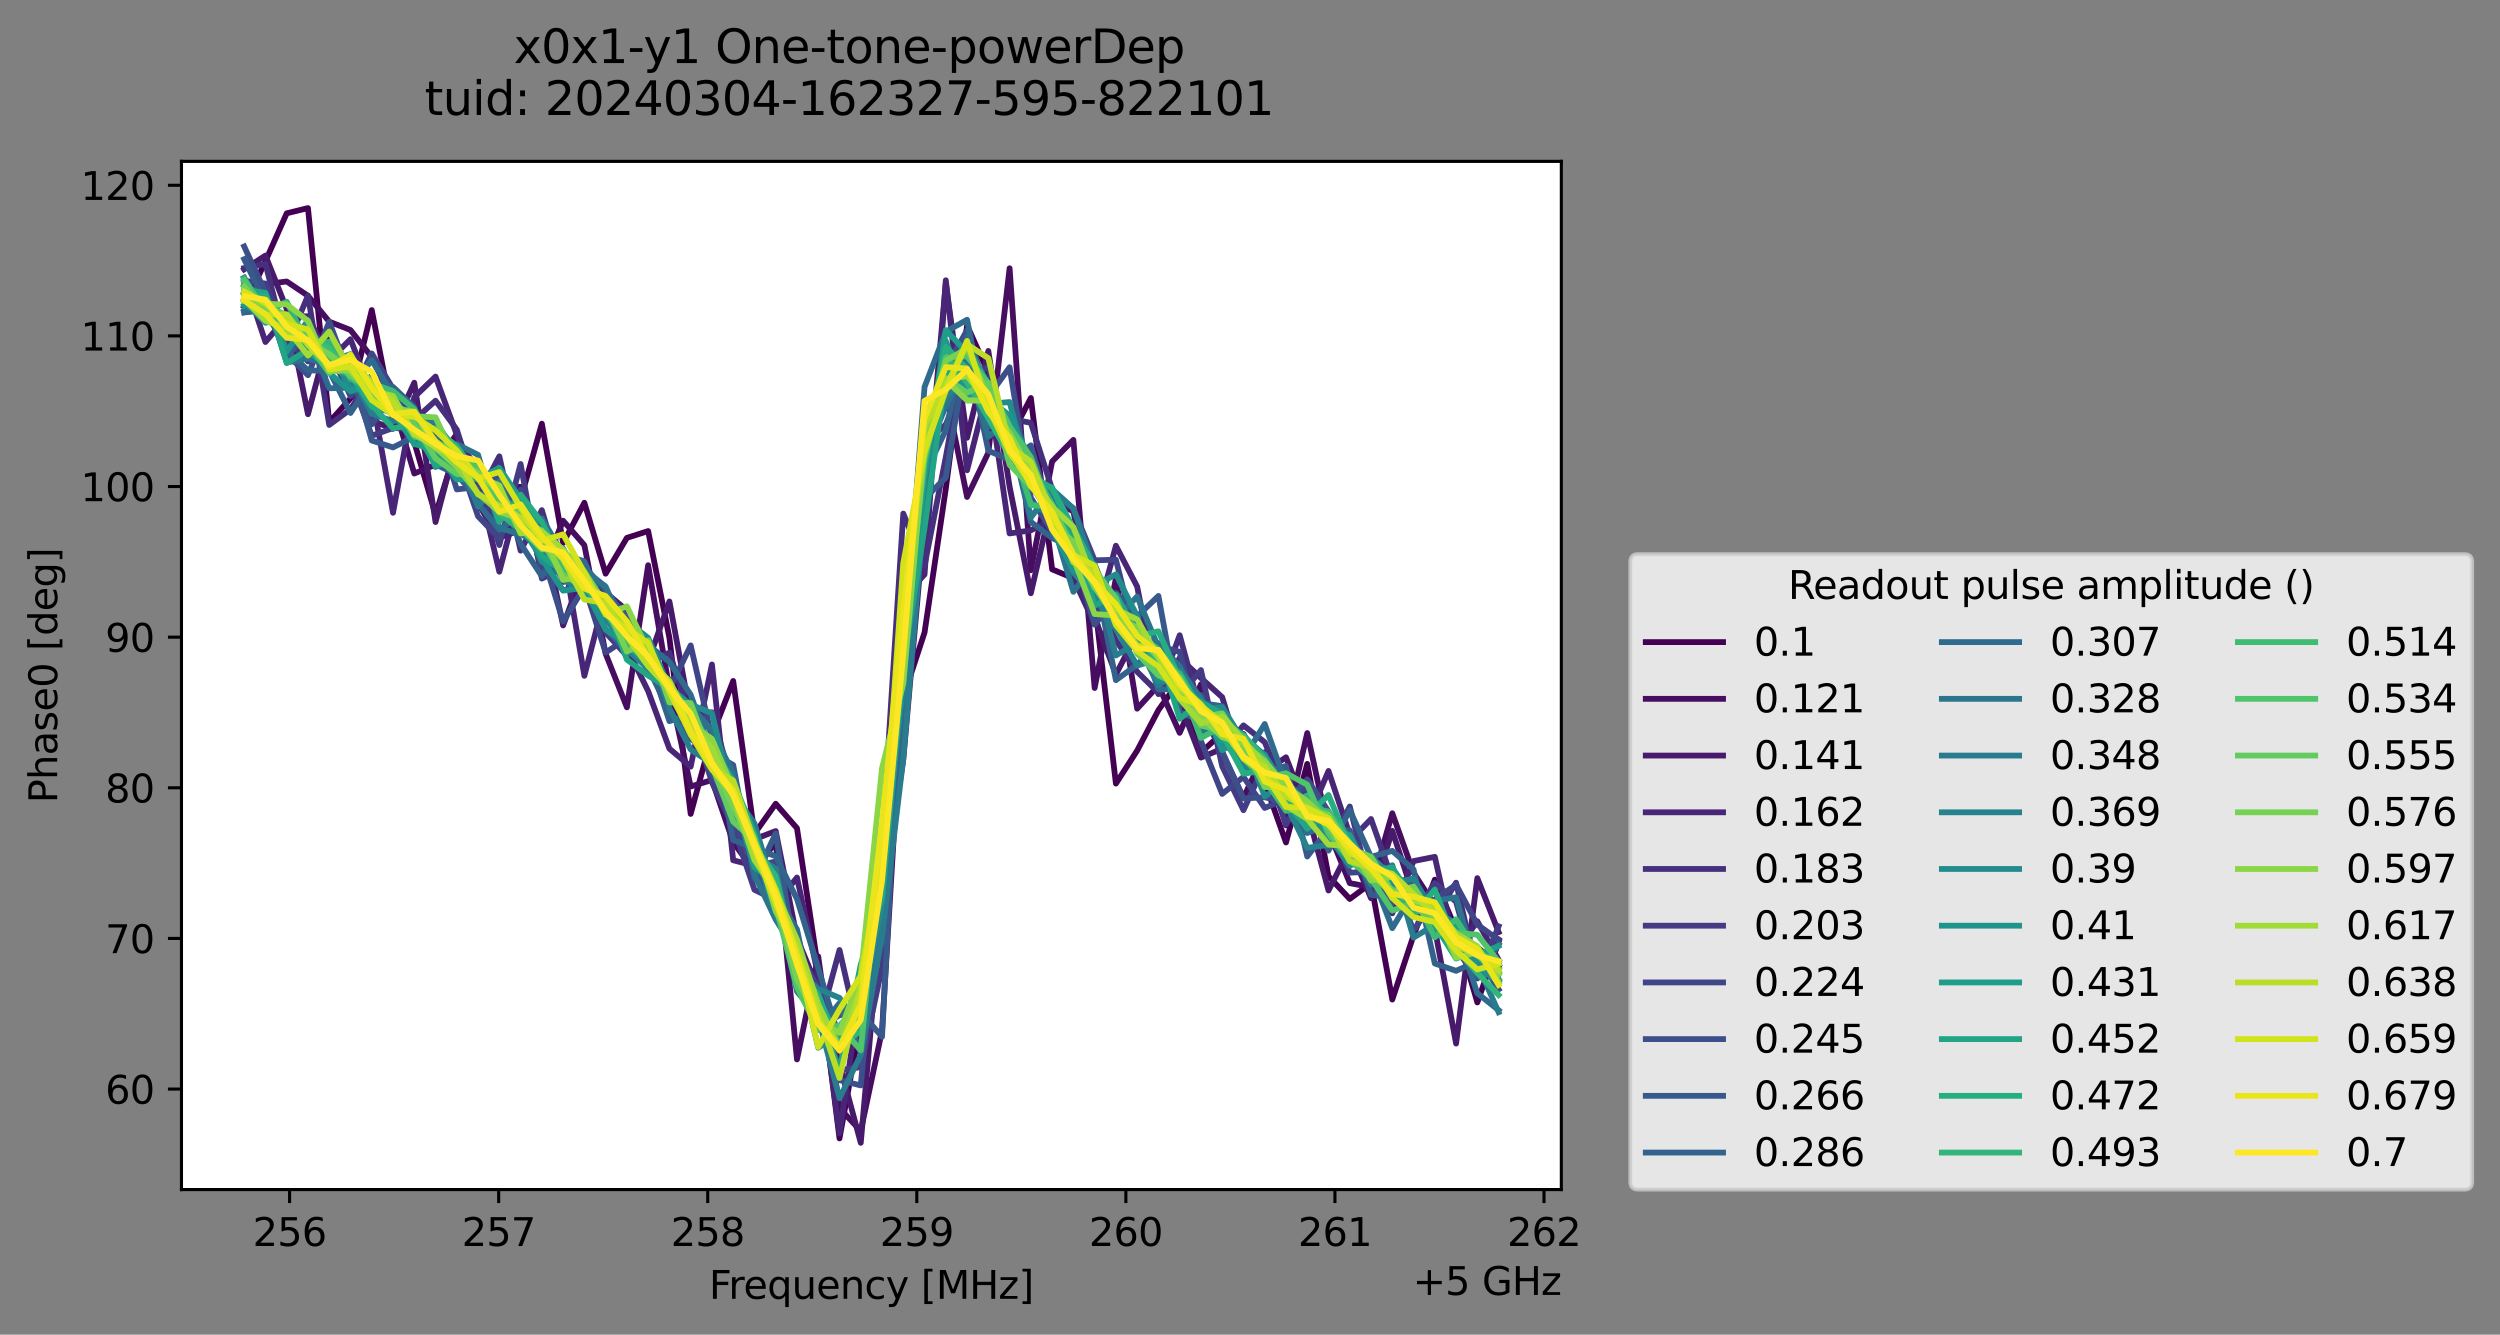 <?xml version="1.0" encoding="utf-8" standalone="no"?>
<!DOCTYPE svg PUBLIC "-//W3C//DTD SVG 1.1//EN"
  "http://www.w3.org/Graphics/SVG/1.1/DTD/svg11.dtd">
<svg xmlns:xlink="http://www.w3.org/1999/xlink" width="647.026pt" height="345.428pt" viewBox="0 0 647.026 345.428" xmlns="http://www.w3.org/2000/svg" version="1.1">
 <rect x="0" y="0" width="647.026" height="345.428" fill="#808080" stroke="none"/>
 <defs>
  <style type="text/css">*{stroke-linejoin: round; stroke-linecap: butt}</style>
 </defs>
 <g id="figure_1">
  <g id="patch_1">
   <path d="M 0 345.428 
L 647.026 345.428 
L 647.026 -0 
L 0 -0 
L 0 345.428 
z
" style="fill: none; opacity: 0"/>
  </g>
  <g id="axes_1">
   <g id="patch_2">
    <path d="M 46.966 307.872 
L 404.086 307.872 
L 404.086 41.76 
L 46.966 41.76 
z
" style="fill: #ffffff"/>
   </g>
   <g id="matplotlib.axis_1">
    <g id="xtick_1">
     <g id="line2d_1">
      <defs>
       <path id="m2dca7b1678" d="M 0 0 
L 0 3.5 
" style="stroke: #000000; stroke-width: 0.8"/>
      </defs>
      <g>
       <use xlink:href="#m2dca7b1678" x="74.949" y="307.872" style="stroke: #000000; stroke-width: 0.8"/>
      </g>
     </g>
     <g id="text_1">
      <!-- 256 -->
      <g transform="translate(65.405 322.47) scale(0.1 -0.1)">
       <defs>
        <path id="DejaVuSans-32" d="M 1228 531 
L 3431 531 
L 3431 0 
L 469 0 
L 469 531 
Q 828 903 1448 1529 
Q 2069 2156 2228 2338 
Q 2531 2678 2651 2914 
Q 2772 3150 2772 3378 
Q 2772 3750 2511 3984 
Q 2250 4219 1831 4219 
Q 1534 4219 1204 4116 
Q 875 4013 500 3803 
L 500 4441 
Q 881 4594 1212 4672 
Q 1544 4750 1819 4750 
Q 2544 4750 2975 4387 
Q 3406 4025 3406 3419 
Q 3406 3131 3298 2873 
Q 3191 2616 2906 2266 
Q 2828 2175 2409 1742 
Q 1991 1309 1228 531 
z
" transform="scale(0.016)"/>
        <path id="DejaVuSans-35" d="M 691 4666 
L 3169 4666 
L 3169 4134 
L 1269 4134 
L 1269 2991 
Q 1406 3038 1543 3061 
Q 1681 3084 1819 3084 
Q 2600 3084 3056 2656 
Q 3513 2228 3513 1497 
Q 3513 744 3044 326 
Q 2575 -91 1722 -91 
Q 1428 -91 1123 -41 
Q 819 9 494 109 
L 494 744 
Q 775 591 1075 516 
Q 1375 441 1709 441 
Q 2250 441 2565 725 
Q 2881 1009 2881 1497 
Q 2881 1984 2565 2268 
Q 2250 2553 1709 2553 
Q 1456 2553 1204 2497 
Q 953 2441 691 2322 
L 691 4666 
z
" transform="scale(0.016)"/>
        <path id="DejaVuSans-36" d="M 2113 2584 
Q 1688 2584 1439 2293 
Q 1191 2003 1191 1497 
Q 1191 994 1439 701 
Q 1688 409 2113 409 
Q 2538 409 2786 701 
Q 3034 994 3034 1497 
Q 3034 2003 2786 2293 
Q 2538 2584 2113 2584 
z
M 3366 4563 
L 3366 3988 
Q 3128 4100 2886 4159 
Q 2644 4219 2406 4219 
Q 1781 4219 1451 3797 
Q 1122 3375 1075 2522 
Q 1259 2794 1537 2939 
Q 1816 3084 2150 3084 
Q 2853 3084 3261 2657 
Q 3669 2231 3669 1497 
Q 3669 778 3244 343 
Q 2819 -91 2113 -91 
Q 1303 -91 875 529 
Q 447 1150 447 2328 
Q 447 3434 972 4092 
Q 1497 4750 2381 4750 
Q 2619 4750 2861 4703 
Q 3103 4656 3366 4563 
z
" transform="scale(0.016)"/>
       </defs>
       <use xlink:href="#DejaVuSans-32"/>
       <use xlink:href="#DejaVuSans-35" x="63.623"/>
       <use xlink:href="#DejaVuSans-36" x="127.246"/>
      </g>
     </g>
    </g>
    <g id="xtick_2">
     <g id="line2d_2">
      <g>
       <use xlink:href="#m2dca7b1678" x="129.058" y="307.872" style="stroke: #000000; stroke-width: 0.8"/>
      </g>
     </g>
     <g id="text_2">
      <!-- 257 -->
      <g transform="translate(119.514 322.47) scale(0.1 -0.1)">
       <defs>
        <path id="DejaVuSans-37" d="M 525 4666 
L 3525 4666 
L 3525 4397 
L 1831 0 
L 1172 0 
L 2766 4134 
L 525 4134 
L 525 4666 
z
" transform="scale(0.016)"/>
       </defs>
       <use xlink:href="#DejaVuSans-32"/>
       <use xlink:href="#DejaVuSans-35" x="63.623"/>
       <use xlink:href="#DejaVuSans-37" x="127.246"/>
      </g>
     </g>
    </g>
    <g id="xtick_3">
     <g id="line2d_3">
      <g>
       <use xlink:href="#m2dca7b1678" x="183.167" y="307.872" style="stroke: #000000; stroke-width: 0.8"/>
      </g>
     </g>
     <g id="text_3">
      <!-- 258 -->
      <g transform="translate(173.623 322.47) scale(0.1 -0.1)">
       <defs>
        <path id="DejaVuSans-38" d="M 2034 2216 
Q 1584 2216 1326 1975 
Q 1069 1734 1069 1313 
Q 1069 891 1326 650 
Q 1584 409 2034 409 
Q 2484 409 2743 651 
Q 3003 894 3003 1313 
Q 3003 1734 2745 1975 
Q 2488 2216 2034 2216 
z
M 1403 2484 
Q 997 2584 770 2862 
Q 544 3141 544 3541 
Q 544 4100 942 4425 
Q 1341 4750 2034 4750 
Q 2731 4750 3128 4425 
Q 3525 4100 3525 3541 
Q 3525 3141 3298 2862 
Q 3072 2584 2669 2484 
Q 3125 2378 3379 2068 
Q 3634 1759 3634 1313 
Q 3634 634 3220 271 
Q 2806 -91 2034 -91 
Q 1263 -91 848 271 
Q 434 634 434 1313 
Q 434 1759 690 2068 
Q 947 2378 1403 2484 
z
M 1172 3481 
Q 1172 3119 1398 2916 
Q 1625 2713 2034 2713 
Q 2441 2713 2670 2916 
Q 2900 3119 2900 3481 
Q 2900 3844 2670 4047 
Q 2441 4250 2034 4250 
Q 1625 4250 1398 4047 
Q 1172 3844 1172 3481 
z
" transform="scale(0.016)"/>
       </defs>
       <use xlink:href="#DejaVuSans-32"/>
       <use xlink:href="#DejaVuSans-35" x="63.623"/>
       <use xlink:href="#DejaVuSans-38" x="127.246"/>
      </g>
     </g>
    </g>
    <g id="xtick_4">
     <g id="line2d_4">
      <g>
       <use xlink:href="#m2dca7b1678" x="237.276" y="307.872" style="stroke: #000000; stroke-width: 0.8"/>
      </g>
     </g>
     <g id="text_4">
      <!-- 259 -->
      <g transform="translate(227.732 322.47) scale(0.1 -0.1)">
       <defs>
        <path id="DejaVuSans-39" d="M 703 97 
L 703 672 
Q 941 559 1184 500 
Q 1428 441 1663 441 
Q 2288 441 2617 861 
Q 2947 1281 2994 2138 
Q 2813 1869 2534 1725 
Q 2256 1581 1919 1581 
Q 1219 1581 811 2004 
Q 403 2428 403 3163 
Q 403 3881 828 4315 
Q 1253 4750 1959 4750 
Q 2769 4750 3195 4129 
Q 3622 3509 3622 2328 
Q 3622 1225 3098 567 
Q 2575 -91 1691 -91 
Q 1453 -91 1209 -44 
Q 966 3 703 97 
z
M 1959 2075 
Q 2384 2075 2632 2365 
Q 2881 2656 2881 3163 
Q 2881 3666 2632 3958 
Q 2384 4250 1959 4250 
Q 1534 4250 1286 3958 
Q 1038 3666 1038 3163 
Q 1038 2656 1286 2365 
Q 1534 2075 1959 2075 
z
" transform="scale(0.016)"/>
       </defs>
       <use xlink:href="#DejaVuSans-32"/>
       <use xlink:href="#DejaVuSans-35" x="63.623"/>
       <use xlink:href="#DejaVuSans-39" x="127.246"/>
      </g>
     </g>
    </g>
    <g id="xtick_5">
     <g id="line2d_5">
      <g>
       <use xlink:href="#m2dca7b1678" x="291.385" y="307.872" style="stroke: #000000; stroke-width: 0.8"/>
      </g>
     </g>
     <g id="text_5">
      <!-- 260 -->
      <g transform="translate(281.841 322.47) scale(0.1 -0.1)">
       <defs>
        <path id="DejaVuSans-30" d="M 2034 4250 
Q 1547 4250 1301 3770 
Q 1056 3291 1056 2328 
Q 1056 1369 1301 889 
Q 1547 409 2034 409 
Q 2525 409 2770 889 
Q 3016 1369 3016 2328 
Q 3016 3291 2770 3770 
Q 2525 4250 2034 4250 
z
M 2034 4750 
Q 2819 4750 3233 4129 
Q 3647 3509 3647 2328 
Q 3647 1150 3233 529 
Q 2819 -91 2034 -91 
Q 1250 -91 836 529 
Q 422 1150 422 2328 
Q 422 3509 836 4129 
Q 1250 4750 2034 4750 
z
" transform="scale(0.016)"/>
       </defs>
       <use xlink:href="#DejaVuSans-32"/>
       <use xlink:href="#DejaVuSans-36" x="63.623"/>
       <use xlink:href="#DejaVuSans-30" x="127.246"/>
      </g>
     </g>
    </g>
    <g id="xtick_6">
     <g id="line2d_6">
      <g>
       <use xlink:href="#m2dca7b1678" x="345.494" y="307.872" style="stroke: #000000; stroke-width: 0.8"/>
      </g>
     </g>
     <g id="text_6">
      <!-- 261 -->
      <g transform="translate(335.95 322.47) scale(0.1 -0.1)">
       <defs>
        <path id="DejaVuSans-31" d="M 794 531 
L 1825 531 
L 1825 4091 
L 703 3866 
L 703 4441 
L 1819 4666 
L 2450 4666 
L 2450 531 
L 3481 531 
L 3481 0 
L 794 0 
L 794 531 
z
" transform="scale(0.016)"/>
       </defs>
       <use xlink:href="#DejaVuSans-32"/>
       <use xlink:href="#DejaVuSans-36" x="63.623"/>
       <use xlink:href="#DejaVuSans-31" x="127.246"/>
      </g>
     </g>
    </g>
    <g id="xtick_7">
     <g id="line2d_7">
      <g>
       <use xlink:href="#m2dca7b1678" x="399.603" y="307.872" style="stroke: #000000; stroke-width: 0.8"/>
      </g>
     </g>
     <g id="text_7">
      <!-- 262 -->
      <g transform="translate(390.059 322.47) scale(0.1 -0.1)">
       <use xlink:href="#DejaVuSans-32"/>
       <use xlink:href="#DejaVuSans-36" x="63.623"/>
       <use xlink:href="#DejaVuSans-32" x="127.246"/>
      </g>
     </g>
    </g>
    <g id="text_8">
     <!-- Frequency [MHz] -->
     <g transform="translate(183.507 336.149) scale(0.1 -0.1)">
      <defs>
       <path id="DejaVuSans-46" d="M 628 4666 
L 3309 4666 
L 3309 4134 
L 1259 4134 
L 1259 2759 
L 3109 2759 
L 3109 2228 
L 1259 2228 
L 1259 0 
L 628 0 
L 628 4666 
z
" transform="scale(0.016)"/>
       <path id="DejaVuSans-72" d="M 2631 2963 
Q 2534 3019 2420 3045 
Q 2306 3072 2169 3072 
Q 1681 3072 1420 2755 
Q 1159 2438 1159 1844 
L 1159 0 
L 581 0 
L 581 3500 
L 1159 3500 
L 1159 2956 
Q 1341 3275 1631 3429 
Q 1922 3584 2338 3584 
Q 2397 3584 2469 3576 
Q 2541 3569 2628 3553 
L 2631 2963 
z
" transform="scale(0.016)"/>
       <path id="DejaVuSans-65" d="M 3597 1894 
L 3597 1613 
L 953 1613 
Q 991 1019 1311 708 
Q 1631 397 2203 397 
Q 2534 397 2845 478 
Q 3156 559 3463 722 
L 3463 178 
Q 3153 47 2828 -22 
Q 2503 -91 2169 -91 
Q 1331 -91 842 396 
Q 353 884 353 1716 
Q 353 2575 817 3079 
Q 1281 3584 2069 3584 
Q 2775 3584 3186 3129 
Q 3597 2675 3597 1894 
z
M 3022 2063 
Q 3016 2534 2758 2815 
Q 2500 3097 2075 3097 
Q 1594 3097 1305 2825 
Q 1016 2553 972 2059 
L 3022 2063 
z
" transform="scale(0.016)"/>
       <path id="DejaVuSans-71" d="M 947 1747 
Q 947 1113 1208 752 
Q 1469 391 1925 391 
Q 2381 391 2643 752 
Q 2906 1113 2906 1747 
Q 2906 2381 2643 2742 
Q 2381 3103 1925 3103 
Q 1469 3103 1208 2742 
Q 947 2381 947 1747 
z
M 2906 525 
Q 2725 213 2448 61 
Q 2172 -91 1784 -91 
Q 1150 -91 751 415 
Q 353 922 353 1747 
Q 353 2572 751 3078 
Q 1150 3584 1784 3584 
Q 2172 3584 2448 3432 
Q 2725 3281 2906 2969 
L 2906 3500 
L 3481 3500 
L 3481 -1331 
L 2906 -1331 
L 2906 525 
z
" transform="scale(0.016)"/>
       <path id="DejaVuSans-75" d="M 544 1381 
L 544 3500 
L 1119 3500 
L 1119 1403 
Q 1119 906 1312 657 
Q 1506 409 1894 409 
Q 2359 409 2629 706 
Q 2900 1003 2900 1516 
L 2900 3500 
L 3475 3500 
L 3475 0 
L 2900 0 
L 2900 538 
Q 2691 219 2414 64 
Q 2138 -91 1772 -91 
Q 1169 -91 856 284 
Q 544 659 544 1381 
z
M 1991 3584 
L 1991 3584 
z
" transform="scale(0.016)"/>
       <path id="DejaVuSans-6e" d="M 3513 2113 
L 3513 0 
L 2938 0 
L 2938 2094 
Q 2938 2591 2744 2837 
Q 2550 3084 2163 3084 
Q 1697 3084 1428 2787 
Q 1159 2491 1159 1978 
L 1159 0 
L 581 0 
L 581 3500 
L 1159 3500 
L 1159 2956 
Q 1366 3272 1645 3428 
Q 1925 3584 2291 3584 
Q 2894 3584 3203 3211 
Q 3513 2838 3513 2113 
z
" transform="scale(0.016)"/>
       <path id="DejaVuSans-63" d="M 3122 3366 
L 3122 2828 
Q 2878 2963 2633 3030 
Q 2388 3097 2138 3097 
Q 1578 3097 1268 2742 
Q 959 2388 959 1747 
Q 959 1106 1268 751 
Q 1578 397 2138 397 
Q 2388 397 2633 464 
Q 2878 531 3122 666 
L 3122 134 
Q 2881 22 2623 -34 
Q 2366 -91 2075 -91 
Q 1284 -91 818 406 
Q 353 903 353 1747 
Q 353 2603 823 3093 
Q 1294 3584 2113 3584 
Q 2378 3584 2631 3529 
Q 2884 3475 3122 3366 
z
" transform="scale(0.016)"/>
       <path id="DejaVuSans-79" d="M 2059 -325 
Q 1816 -950 1584 -1140 
Q 1353 -1331 966 -1331 
L 506 -1331 
L 506 -850 
L 844 -850 
Q 1081 -850 1212 -737 
Q 1344 -625 1503 -206 
L 1606 56 
L 191 3500 
L 800 3500 
L 1894 763 
L 2988 3500 
L 3597 3500 
L 2059 -325 
z
" transform="scale(0.016)"/>
       <path id="DejaVuSans-20" transform="scale(0.016)"/>
       <path id="DejaVuSans-5b" d="M 550 4863 
L 1875 4863 
L 1875 4416 
L 1125 4416 
L 1125 -397 
L 1875 -397 
L 1875 -844 
L 550 -844 
L 550 4863 
z
" transform="scale(0.016)"/>
       <path id="DejaVuSans-4d" d="M 628 4666 
L 1569 4666 
L 2759 1491 
L 3956 4666 
L 4897 4666 
L 4897 0 
L 4281 0 
L 4281 4097 
L 3078 897 
L 2444 897 
L 1241 4097 
L 1241 0 
L 628 0 
L 628 4666 
z
" transform="scale(0.016)"/>
       <path id="DejaVuSans-48" d="M 628 4666 
L 1259 4666 
L 1259 2753 
L 3553 2753 
L 3553 4666 
L 4184 4666 
L 4184 0 
L 3553 0 
L 3553 2222 
L 1259 2222 
L 1259 0 
L 628 0 
L 628 4666 
z
" transform="scale(0.016)"/>
       <path id="DejaVuSans-7a" d="M 353 3500 
L 3084 3500 
L 3084 2975 
L 922 459 
L 3084 459 
L 3084 0 
L 275 0 
L 275 525 
L 2438 3041 
L 353 3041 
L 353 3500 
z
" transform="scale(0.016)"/>
       <path id="DejaVuSans-5d" d="M 1947 4863 
L 1947 -844 
L 622 -844 
L 622 -397 
L 1369 -397 
L 1369 4416 
L 622 4416 
L 622 4863 
L 1947 4863 
z
" transform="scale(0.016)"/>
      </defs>
      <use xlink:href="#DejaVuSans-46"/>
      <use xlink:href="#DejaVuSans-72" x="50.27"/>
      <use xlink:href="#DejaVuSans-65" x="89.133"/>
      <use xlink:href="#DejaVuSans-71" x="150.656"/>
      <use xlink:href="#DejaVuSans-75" x="214.133"/>
      <use xlink:href="#DejaVuSans-65" x="277.512"/>
      <use xlink:href="#DejaVuSans-6e" x="339.035"/>
      <use xlink:href="#DejaVuSans-63" x="402.414"/>
      <use xlink:href="#DejaVuSans-79" x="457.395"/>
      <use xlink:href="#DejaVuSans-20" x="516.574"/>
      <use xlink:href="#DejaVuSans-5b" x="548.361"/>
      <use xlink:href="#DejaVuSans-4d" x="587.375"/>
      <use xlink:href="#DejaVuSans-48" x="673.654"/>
      <use xlink:href="#DejaVuSans-7a" x="748.85"/>
      <use xlink:href="#DejaVuSans-5d" x="801.34"/>
     </g>
    </g>
    <g id="text_9">
     <!-- +5 GHz -->
     <g transform="translate(365.648 335.149) scale(0.1 -0.1)">
      <defs>
       <path id="DejaVuSans-2b" d="M 2944 4013 
L 2944 2272 
L 4684 2272 
L 4684 1741 
L 2944 1741 
L 2944 0 
L 2419 0 
L 2419 1741 
L 678 1741 
L 678 2272 
L 2419 2272 
L 2419 4013 
L 2944 4013 
z
" transform="scale(0.016)"/>
       <path id="DejaVuSans-47" d="M 3809 666 
L 3809 1919 
L 2778 1919 
L 2778 2438 
L 4434 2438 
L 4434 434 
Q 4069 175 3628 42 
Q 3188 -91 2688 -91 
Q 1594 -91 976 548 
Q 359 1188 359 2328 
Q 359 3472 976 4111 
Q 1594 4750 2688 4750 
Q 3144 4750 3555 4637 
Q 3966 4525 4313 4306 
L 4313 3634 
Q 3963 3931 3569 4081 
Q 3175 4231 2741 4231 
Q 1884 4231 1454 3753 
Q 1025 3275 1025 2328 
Q 1025 1384 1454 906 
Q 1884 428 2741 428 
Q 3075 428 3337 486 
Q 3600 544 3809 666 
z
" transform="scale(0.016)"/>
      </defs>
      <use xlink:href="#DejaVuSans-2b"/>
      <use xlink:href="#DejaVuSans-35" x="83.789"/>
      <use xlink:href="#DejaVuSans-20" x="147.412"/>
      <use xlink:href="#DejaVuSans-47" x="179.199"/>
      <use xlink:href="#DejaVuSans-48" x="256.689"/>
      <use xlink:href="#DejaVuSans-7a" x="331.885"/>
     </g>
    </g>
   </g>
   <g id="matplotlib.axis_2">
    <g id="ytick_1">
     <g id="line2d_8">
      <defs>
       <path id="m6f1a150d22" d="M 0 0 
L -3.5 0 
" style="stroke: #000000; stroke-width: 0.8"/>
      </defs>
      <g>
       <use xlink:href="#m6f1a150d22" x="46.966" y="281.859" style="stroke: #000000; stroke-width: 0.8"/>
      </g>
     </g>
     <g id="text_10">
      <!-- 60 -->
      <g transform="translate(27.241 285.659) scale(0.1 -0.1)">
       <use xlink:href="#DejaVuSans-36"/>
       <use xlink:href="#DejaVuSans-30" x="63.623"/>
      </g>
     </g>
    </g>
    <g id="ytick_2">
     <g id="line2d_9">
      <g>
       <use xlink:href="#m6f1a150d22" x="46.966" y="242.875" style="stroke: #000000; stroke-width: 0.8"/>
      </g>
     </g>
     <g id="text_11">
      <!-- 70 -->
      <g transform="translate(27.241 246.674) scale(0.1 -0.1)">
       <use xlink:href="#DejaVuSans-37"/>
       <use xlink:href="#DejaVuSans-30" x="63.623"/>
      </g>
     </g>
    </g>
    <g id="ytick_3">
     <g id="line2d_10">
      <g>
       <use xlink:href="#m6f1a150d22" x="46.966" y="203.891" style="stroke: #000000; stroke-width: 0.8"/>
      </g>
     </g>
     <g id="text_12">
      <!-- 80 -->
      <g transform="translate(27.241 207.69) scale(0.1 -0.1)">
       <use xlink:href="#DejaVuSans-38"/>
       <use xlink:href="#DejaVuSans-30" x="63.623"/>
      </g>
     </g>
    </g>
    <g id="ytick_4">
     <g id="line2d_11">
      <g>
       <use xlink:href="#m6f1a150d22" x="46.966" y="164.906" style="stroke: #000000; stroke-width: 0.8"/>
      </g>
     </g>
     <g id="text_13">
      <!-- 90 -->
      <g transform="translate(27.241 168.705) scale(0.1 -0.1)">
       <use xlink:href="#DejaVuSans-39"/>
       <use xlink:href="#DejaVuSans-30" x="63.623"/>
      </g>
     </g>
    </g>
    <g id="ytick_5">
     <g id="line2d_12">
      <g>
       <use xlink:href="#m6f1a150d22" x="46.966" y="125.922" style="stroke: #000000; stroke-width: 0.8"/>
      </g>
     </g>
     <g id="text_14">
      <!-- 100 -->
      <g transform="translate(20.878 129.721) scale(0.1 -0.1)">
       <use xlink:href="#DejaVuSans-31"/>
       <use xlink:href="#DejaVuSans-30" x="63.623"/>
       <use xlink:href="#DejaVuSans-30" x="127.246"/>
      </g>
     </g>
    </g>
    <g id="ytick_6">
     <g id="line2d_13">
      <g>
       <use xlink:href="#m6f1a150d22" x="46.966" y="86.937" style="stroke: #000000; stroke-width: 0.8"/>
      </g>
     </g>
     <g id="text_15">
      <!-- 110 -->
      <g transform="translate(20.878 90.737) scale(0.1 -0.1)">
       <use xlink:href="#DejaVuSans-31"/>
       <use xlink:href="#DejaVuSans-31" x="63.623"/>
       <use xlink:href="#DejaVuSans-30" x="127.246"/>
      </g>
     </g>
    </g>
    <g id="ytick_7">
     <g id="line2d_14">
      <g>
       <use xlink:href="#m6f1a150d22" x="46.966" y="47.953" style="stroke: #000000; stroke-width: 0.8"/>
      </g>
     </g>
     <g id="text_16">
      <!-- 120 -->
      <g transform="translate(20.878 51.752) scale(0.1 -0.1)">
       <use xlink:href="#DejaVuSans-31"/>
       <use xlink:href="#DejaVuSans-32" x="63.623"/>
       <use xlink:href="#DejaVuSans-30" x="127.246"/>
      </g>
     </g>
    </g>
    <g id="text_17">
     <!-- Phase0 [deg] -->
     <g transform="translate(14.798 207.842) rotate(-90) scale(0.1 -0.1)">
      <defs>
       <path id="DejaVuSans-50" d="M 1259 4147 
L 1259 2394 
L 2053 2394 
Q 2494 2394 2734 2622 
Q 2975 2850 2975 3272 
Q 2975 3691 2734 3919 
Q 2494 4147 2053 4147 
L 1259 4147 
z
M 628 4666 
L 2053 4666 
Q 2838 4666 3239 4311 
Q 3641 3956 3641 3272 
Q 3641 2581 3239 2228 
Q 2838 1875 2053 1875 
L 1259 1875 
L 1259 0 
L 628 0 
L 628 4666 
z
" transform="scale(0.016)"/>
       <path id="DejaVuSans-68" d="M 3513 2113 
L 3513 0 
L 2938 0 
L 2938 2094 
Q 2938 2591 2744 2837 
Q 2550 3084 2163 3084 
Q 1697 3084 1428 2787 
Q 1159 2491 1159 1978 
L 1159 0 
L 581 0 
L 581 4863 
L 1159 4863 
L 1159 2956 
Q 1366 3272 1645 3428 
Q 1925 3584 2291 3584 
Q 2894 3584 3203 3211 
Q 3513 2838 3513 2113 
z
" transform="scale(0.016)"/>
       <path id="DejaVuSans-61" d="M 2194 1759 
Q 1497 1759 1228 1600 
Q 959 1441 959 1056 
Q 959 750 1161 570 
Q 1363 391 1709 391 
Q 2188 391 2477 730 
Q 2766 1069 2766 1631 
L 2766 1759 
L 2194 1759 
z
M 3341 1997 
L 3341 0 
L 2766 0 
L 2766 531 
Q 2569 213 2275 61 
Q 1981 -91 1556 -91 
Q 1019 -91 701 211 
Q 384 513 384 1019 
Q 384 1609 779 1909 
Q 1175 2209 1959 2209 
L 2766 2209 
L 2766 2266 
Q 2766 2663 2505 2880 
Q 2244 3097 1772 3097 
Q 1472 3097 1187 3025 
Q 903 2953 641 2809 
L 641 3341 
Q 956 3463 1253 3523 
Q 1550 3584 1831 3584 
Q 2591 3584 2966 3190 
Q 3341 2797 3341 1997 
z
" transform="scale(0.016)"/>
       <path id="DejaVuSans-73" d="M 2834 3397 
L 2834 2853 
Q 2591 2978 2328 3040 
Q 2066 3103 1784 3103 
Q 1356 3103 1142 2972 
Q 928 2841 928 2578 
Q 928 2378 1081 2264 
Q 1234 2150 1697 2047 
L 1894 2003 
Q 2506 1872 2764 1633 
Q 3022 1394 3022 966 
Q 3022 478 2636 193 
Q 2250 -91 1575 -91 
Q 1294 -91 989 -36 
Q 684 19 347 128 
L 347 722 
Q 666 556 975 473 
Q 1284 391 1588 391 
Q 1994 391 2212 530 
Q 2431 669 2431 922 
Q 2431 1156 2273 1281 
Q 2116 1406 1581 1522 
L 1381 1569 
Q 847 1681 609 1914 
Q 372 2147 372 2553 
Q 372 3047 722 3315 
Q 1072 3584 1716 3584 
Q 2034 3584 2315 3537 
Q 2597 3491 2834 3397 
z
" transform="scale(0.016)"/>
       <path id="DejaVuSans-64" d="M 2906 2969 
L 2906 4863 
L 3481 4863 
L 3481 0 
L 2906 0 
L 2906 525 
Q 2725 213 2448 61 
Q 2172 -91 1784 -91 
Q 1150 -91 751 415 
Q 353 922 353 1747 
Q 353 2572 751 3078 
Q 1150 3584 1784 3584 
Q 2172 3584 2448 3432 
Q 2725 3281 2906 2969 
z
M 947 1747 
Q 947 1113 1208 752 
Q 1469 391 1925 391 
Q 2381 391 2643 752 
Q 2906 1113 2906 1747 
Q 2906 2381 2643 2742 
Q 2381 3103 1925 3103 
Q 1469 3103 1208 2742 
Q 947 2381 947 1747 
z
" transform="scale(0.016)"/>
       <path id="DejaVuSans-67" d="M 2906 1791 
Q 2906 2416 2648 2759 
Q 2391 3103 1925 3103 
Q 1463 3103 1205 2759 
Q 947 2416 947 1791 
Q 947 1169 1205 825 
Q 1463 481 1925 481 
Q 2391 481 2648 825 
Q 2906 1169 2906 1791 
z
M 3481 434 
Q 3481 -459 3084 -895 
Q 2688 -1331 1869 -1331 
Q 1566 -1331 1297 -1286 
Q 1028 -1241 775 -1147 
L 775 -588 
Q 1028 -725 1275 -790 
Q 1522 -856 1778 -856 
Q 2344 -856 2625 -561 
Q 2906 -266 2906 331 
L 2906 616 
Q 2728 306 2450 153 
Q 2172 0 1784 0 
Q 1141 0 747 490 
Q 353 981 353 1791 
Q 353 2603 747 3093 
Q 1141 3584 1784 3584 
Q 2172 3584 2450 3431 
Q 2728 3278 2906 2969 
L 2906 3500 
L 3481 3500 
L 3481 434 
z
" transform="scale(0.016)"/>
      </defs>
      <use xlink:href="#DejaVuSans-50"/>
      <use xlink:href="#DejaVuSans-68" x="60.303"/>
      <use xlink:href="#DejaVuSans-61" x="123.682"/>
      <use xlink:href="#DejaVuSans-73" x="184.961"/>
      <use xlink:href="#DejaVuSans-65" x="237.061"/>
      <use xlink:href="#DejaVuSans-30" x="298.584"/>
      <use xlink:href="#DejaVuSans-20" x="362.207"/>
      <use xlink:href="#DejaVuSans-5b" x="393.994"/>
      <use xlink:href="#DejaVuSans-64" x="433.008"/>
      <use xlink:href="#DejaVuSans-65" x="496.484"/>
      <use xlink:href="#DejaVuSans-67" x="558.008"/>
      <use xlink:href="#DejaVuSans-5d" x="621.484"/>
     </g>
    </g>
   </g>
   <g id="line2d_15">
    <path d="M 63.198 79.305 
L 68.701 67.604 
L 74.204 55.203 
L 79.706 53.856 
L 85.209 109.265 
L 90.711 103.123 
L 96.214 80.255 
L 101.717 108.425 
L 107.219 114.448 
L 112.722 133.219 
L 118.225 115.388 
L 123.727 130.264 
L 129.23 139.511 
L 134.732 129.297 
L 140.235 109.65 
L 145.738 140.527 
L 151.24 130.121 
L 156.743 148.476 
L 162.246 139.208 
L 167.748 137.445 
L 173.251 165.09 
L 178.753 210.645 
L 184.256 190.441 
L 189.759 176.243 
L 195.261 215.786 
L 200.764 208.016 
L 206.266 214.349 
L 211.769 250.777 
L 217.272 294.631 
L 222.774 264.355 
L 228.277 224.214 
L 233.78 180.481 
L 239.282 163.701 
L 244.785 126.474 
L 250.287 84.237 
L 255.79 96.467 
L 261.293 113.536 
L 266.795 103.005 
L 272.298 147.349 
L 277.801 149.659 
L 283.303 155.658 
L 288.806 202.803 
L 294.308 194.263 
L 299.811 183.781 
L 305.314 176.118 
L 310.816 194.761 
L 316.319 189.697 
L 321.821 191.294 
L 327.324 202.589 
L 332.827 218.037 
L 338.329 197.7 
L 343.832 226.776 
L 349.335 232.659 
L 354.837 228.569 
L 360.34 258.694 
L 365.842 242.099 
L 371.345 227.659 
L 376.848 240.624 
L 382.35 259.44 
L 387.853 243.78 
" clip-path="url(#p955f09f4ae)" style="fill: none; stroke: #440154; stroke-width: 1.5; stroke-linecap: square"/>
   </g>
   <g id="line2d_16">
    <path d="M 63.198 76.057 
L 68.701 73.528 
L 74.204 72.854 
L 79.706 76.544 
L 85.209 83.252 
L 90.711 85.414 
L 96.214 92.415 
L 101.717 104.076 
L 107.219 122.554 
L 112.722 120.269 
L 118.225 112.309 
L 123.727 126.636 
L 129.23 125.993 
L 134.732 125.996 
L 140.235 148.014 
L 145.738 134.761 
L 151.24 141.103 
L 156.743 169.189 
L 162.246 183.065 
L 167.748 146.282 
L 173.251 178.319 
L 178.753 203.567 
L 184.256 201.874 
L 189.759 217.994 
L 195.261 225.5 
L 200.764 217.869 
L 206.266 274.189 
L 211.769 247.535 
L 217.272 286.812 
L 222.774 292.716 
L 228.277 266.747 
L 233.78 175.822 
L 239.282 119.027 
L 244.785 101.371 
L 250.287 128.618 
L 255.79 117.164 
L 261.293 69.432 
L 266.795 147.588 
L 272.298 119.442 
L 277.801 113.85 
L 283.303 178.06 
L 288.806 149.668 
L 294.308 183.41 
L 299.811 177.398 
L 305.314 189.667 
L 310.816 177.099 
L 316.319 194.826 
L 321.821 206.469 
L 327.324 194.76 
L 332.827 213.614 
L 338.329 189.722 
L 343.832 215.072 
L 349.335 228.569 
L 354.837 229.612 
L 360.34 210.478 
L 365.842 225.879 
L 371.345 234.432 
L 376.848 241.859 
L 382.35 245.128 
L 387.853 249.99 
" clip-path="url(#p955f09f4ae)" style="fill: none; stroke: #470d60; stroke-width: 1.5; stroke-linecap: square"/>
   </g>
   <g id="line2d_17">
    <path d="M 63.198 69.695 
L 68.701 66.137 
L 74.204 79.969 
L 79.706 107.208 
L 85.209 86.535 
L 90.711 100.963 
L 96.214 108.886 
L 101.717 110.992 
L 107.219 99.051 
L 112.722 135.111 
L 118.225 114.232 
L 123.727 121.137 
L 129.23 139.15 
L 134.732 137.174 
L 140.235 135.775 
L 145.738 161.87 
L 151.24 147.073 
L 156.743 153.356 
L 162.246 157.957 
L 167.748 171.225 
L 173.251 155.663 
L 178.753 185.404 
L 184.256 191.975 
L 189.759 210.922 
L 195.261 217.194 
L 200.764 215.089 
L 206.266 242.77 
L 211.769 256.054 
L 217.272 275.354 
L 222.774 295.776 
L 228.277 233.149 
L 233.78 196.563 
L 239.282 134.527 
L 244.785 73.292 
L 250.287 113.299 
L 255.79 90.828 
L 261.293 125.951 
L 266.795 153.542 
L 272.298 129.702 
L 277.801 132.349 
L 283.303 159.775 
L 288.806 174.571 
L 294.308 163.914 
L 299.811 174.078 
L 305.314 181.681 
L 310.816 196.071 
L 316.319 193.757 
L 321.821 189.957 
L 327.324 199.752 
L 332.827 195.992 
L 338.329 210.013 
L 343.832 230.471 
L 349.335 219.59 
L 354.837 232.471 
L 360.34 215.04 
L 365.842 231.815 
L 371.345 240.337 
L 376.848 270.087 
L 382.35 227.276 
L 387.853 241.227 
" clip-path="url(#p955f09f4ae)" style="fill: none; stroke: #481a6c; stroke-width: 1.5; stroke-linecap: square"/>
   </g>
   <g id="line2d_18">
    <path d="M 63.198 72.026 
L 68.701 88.518 
L 74.204 82.033 
L 79.706 81.827 
L 85.209 93.262 
L 90.711 87.785 
L 96.214 102.169 
L 101.717 132.719 
L 107.219 102.774 
L 112.722 97.458 
L 118.225 112.517 
L 123.727 124.592 
L 129.23 147.964 
L 134.732 127.133 
L 140.235 145.839 
L 145.738 142.754 
L 151.24 174.908 
L 156.743 153.597 
L 162.246 167.672 
L 167.748 178.863 
L 173.251 193.766 
L 178.753 198.416 
L 184.256 171.974 
L 189.759 222.641 
L 195.261 224.07 
L 200.764 234 
L 206.266 227.111 
L 211.769 252.51 
L 217.272 293.336 
L 222.774 255.396 
L 228.277 238.968 
L 233.78 154.599 
L 239.282 148.688 
L 244.785 72.538 
L 250.287 121.709 
L 255.79 99.914 
L 261.293 138.061 
L 266.795 137.264 
L 272.298 134.366 
L 277.801 149.663 
L 283.303 161.525 
L 288.806 141.246 
L 294.308 151.809 
L 299.811 179.645 
L 305.314 170.282 
L 310.816 175.483 
L 316.319 180.435 
L 321.821 198.602 
L 327.324 194.736 
L 332.827 200.008 
L 338.329 212.435 
L 343.832 199.529 
L 349.335 216.092 
L 354.837 225.813 
L 360.34 236.382 
L 365.842 222.856 
L 371.345 221.76 
L 376.848 246.252 
L 382.35 238.431 
L 387.853 248.408 
" clip-path="url(#p955f09f4ae)" style="fill: none; stroke: #482576; stroke-width: 1.5; stroke-linecap: square"/>
   </g>
   <g id="line2d_19">
    <path d="M 63.198 69.388 
L 68.701 68.317 
L 74.204 89.686 
L 79.706 76.504 
L 85.209 109.976 
L 90.711 105.928 
L 96.214 97.326 
L 101.717 103.315 
L 107.219 108.684 
L 112.722 103.706 
L 118.225 111.185 
L 123.727 128.535 
L 129.23 118.108 
L 134.732 142.516 
L 140.235 132.026 
L 145.738 150.631 
L 151.24 146.594 
L 156.743 160.311 
L 162.246 158.031 
L 167.748 171.693 
L 173.251 168.874 
L 178.753 186.076 
L 184.256 184.343 
L 189.759 204.052 
L 195.261 225.589 
L 200.764 230.816 
L 206.266 246.715 
L 211.769 266.195 
L 217.272 245.865 
L 222.774 269.93 
L 228.277 218.32 
L 233.78 132.92 
L 239.282 146.387 
L 244.785 118.306 
L 250.287 87.916 
L 255.79 111.902 
L 261.293 108.378 
L 266.795 109.425 
L 272.298 126.602 
L 277.801 145.642 
L 283.303 154.187 
L 288.806 165.707 
L 294.308 173.863 
L 299.811 179.3 
L 305.314 164.406 
L 310.816 184.673 
L 316.319 194.173 
L 321.821 187.735 
L 327.324 192.089 
L 332.827 205.161 
L 338.329 206.286 
L 343.832 217.172 
L 349.335 217.646 
L 354.837 211.963 
L 360.34 227.499 
L 365.842 228.166 
L 371.345 237.324 
L 376.848 228.447 
L 382.35 252.291 
L 387.853 243.144 
" clip-path="url(#p955f09f4ae)" style="fill: none; stroke: #46307e; stroke-width: 1.5; stroke-linecap: square"/>
   </g>
   <g id="line2d_20">
    <path d="M 63.198 72.671 
L 68.701 73.392 
L 74.204 87.801 
L 79.706 93.542 
L 85.209 91.852 
L 90.711 97.638 
L 96.214 112.783 
L 101.717 110.774 
L 107.219 111.016 
L 112.722 112.467 
L 118.225 120.511 
L 123.727 123.844 
L 129.23 141.063 
L 134.732 120.087 
L 140.235 149.746 
L 145.738 147.105 
L 151.24 145.979 
L 156.743 163.708 
L 162.246 169.749 
L 167.748 165.552 
L 173.251 181.049 
L 178.753 184.544 
L 184.256 202.483 
L 189.759 213.998 
L 195.261 230.287 
L 200.764 232.977 
L 206.266 246.816 
L 211.769 257.671 
L 217.272 276.956 
L 222.774 276.184 
L 228.277 250.353 
L 233.78 173.387 
L 239.282 114.628 
L 244.785 109.849 
L 250.287 96.631 
L 255.79 95.027 
L 261.293 116.648 
L 266.795 117.994 
L 272.298 134.303 
L 277.801 137.742 
L 283.303 156.938 
L 288.806 160.557 
L 294.308 164.901 
L 299.811 166.497 
L 305.314 180.02 
L 310.816 173.417 
L 316.319 198.342 
L 321.821 209.681 
L 327.324 197.721 
L 332.827 213.336 
L 338.329 204.466 
L 343.832 219.228 
L 349.335 208.731 
L 354.837 230.697 
L 360.34 231.255 
L 365.842 237.301 
L 371.345 228.54 
L 376.848 233.397 
L 382.35 253.238 
L 387.853 239.736 
" clip-path="url(#p955f09f4ae)" style="fill: none; stroke: #443b84; stroke-width: 1.5; stroke-linecap: square"/>
   </g>
   <g id="line2d_21">
    <path d="M 63.198 80.776 
L 68.701 78.938 
L 74.204 82.404 
L 79.706 88.979 
L 85.209 90.68 
L 90.711 102.502 
L 96.214 91.477 
L 101.717 100.586 
L 107.219 109.629 
L 112.722 115.523 
L 118.225 117.6 
L 123.727 133.627 
L 129.23 139.371 
L 134.732 126.71 
L 140.235 146.491 
L 145.738 152.741 
L 151.24 151.635 
L 156.743 168.879 
L 162.246 165.255 
L 167.748 165.904 
L 173.251 178.447 
L 178.753 167.037 
L 184.256 191.037 
L 189.759 212.41 
L 195.261 224.375 
L 200.764 222.937 
L 206.266 245.368 
L 211.769 255.898 
L 217.272 270.591 
L 222.774 261.581 
L 228.277 217.443 
L 233.78 165.123 
L 239.282 107.109 
L 244.785 99.491 
L 250.287 91.321 
L 255.79 103.857 
L 261.293 115.454 
L 266.795 123.556 
L 272.298 127.652 
L 277.801 131.597 
L 283.303 145.023 
L 288.806 144.853 
L 294.308 166.692 
L 299.811 167.165 
L 305.314 168.693 
L 310.816 191.825 
L 316.319 205.477 
L 321.821 201.064 
L 327.324 209.104 
L 332.827 206.821 
L 338.329 203.551 
L 343.832 212.192 
L 349.335 225.861 
L 354.837 225.597 
L 360.34 226.784 
L 365.842 240.818 
L 371.345 232.803 
L 376.848 228.957 
L 382.35 239.304 
L 387.853 243.222 
" clip-path="url(#p955f09f4ae)" style="fill: none; stroke: #404588; stroke-width: 1.5; stroke-linecap: square"/>
   </g>
   <g id="line2d_22">
    <path d="M 63.198 63.789 
L 68.701 75.684 
L 74.204 91.607 
L 79.706 97.103 
L 85.209 83.275 
L 90.711 97.947 
L 96.214 109.838 
L 101.717 102.095 
L 107.219 114.827 
L 112.722 109.557 
L 118.225 126.663 
L 123.727 126.021 
L 129.23 123.345 
L 134.732 131.123 
L 140.235 142.966 
L 145.738 160.875 
L 151.24 151.935 
L 156.743 160.146 
L 162.246 166.025 
L 167.748 172.719 
L 173.251 175.86 
L 178.753 189.237 
L 184.256 200.363 
L 189.759 208.022 
L 195.261 223.275 
L 200.764 234.412 
L 206.266 244.724 
L 211.769 263.525 
L 217.272 279.556 
L 222.774 280.917 
L 228.277 222.273 
L 233.78 173.769 
L 239.282 130.438 
L 244.785 95.315 
L 250.287 85.452 
L 255.79 102.686 
L 261.293 95.055 
L 266.795 128.815 
L 272.298 137.621 
L 277.801 142.721 
L 283.303 161.683 
L 288.806 154.815 
L 294.308 161.599 
L 299.811 173.191 
L 305.314 182.072 
L 310.816 179.867 
L 316.319 194.529 
L 321.821 206.666 
L 327.324 206.336 
L 332.827 207.686 
L 338.329 201.732 
L 343.832 210 
L 349.335 223.314 
L 354.837 222.451 
L 360.34 233.834 
L 365.842 230.086 
L 371.345 238.805 
L 376.848 238.958 
L 382.35 247.52 
L 387.853 256.058 
" clip-path="url(#p955f09f4ae)" style="fill: none; stroke: #3c4f8a; stroke-width: 1.5; stroke-linecap: square"/>
   </g>
   <g id="line2d_23">
    <path d="M 63.198 67.085 
L 68.701 78.472 
L 74.204 92.326 
L 79.706 85.575 
L 85.209 90.071 
L 90.711 94.611 
L 96.214 114.012 
L 101.717 115.798 
L 107.219 113.027 
L 112.722 112.399 
L 118.225 121.828 
L 123.727 128.672 
L 129.23 125.451 
L 134.732 133.818 
L 140.235 139.81 
L 145.738 144.039 
L 151.24 146.688 
L 156.743 152.753 
L 162.246 160.127 
L 167.748 172.878 
L 173.251 184.091 
L 178.753 191.248 
L 184.256 194.938 
L 189.759 197.975 
L 195.261 227.449 
L 200.764 215.704 
L 206.266 250.593 
L 211.769 265.893 
L 217.272 262.756 
L 222.774 262.042 
L 228.277 268.319 
L 233.78 165.698 
L 239.282 129.05 
L 244.785 123.598 
L 250.287 90.498 
L 255.79 116.674 
L 261.293 118.949 
L 266.795 115.267 
L 272.298 134.539 
L 277.801 138.173 
L 283.303 156.061 
L 288.806 153.467 
L 294.308 159.53 
L 299.811 154.235 
L 305.314 184.34 
L 310.816 186.506 
L 316.319 188.026 
L 321.821 191.019 
L 327.324 199.756 
L 332.827 198.239 
L 338.329 221.678 
L 343.832 214.478 
L 349.335 214.911 
L 354.837 231.608 
L 360.34 232.377 
L 365.842 227.285 
L 371.345 237.324 
L 376.848 245.752 
L 382.35 252.955 
L 387.853 244.456 
" clip-path="url(#p955f09f4ae)" style="fill: none; stroke: #38598c; stroke-width: 1.5; stroke-linecap: square"/>
   </g>
   <g id="line2d_24">
    <path d="M 63.198 80.865 
L 68.701 80.307 
L 74.204 90.741 
L 79.706 95.852 
L 85.209 95.981 
L 90.711 106.888 
L 96.214 98.441 
L 101.717 100.135 
L 107.219 105.358 
L 112.722 120.234 
L 118.225 122.74 
L 123.727 129.485 
L 129.23 126.342 
L 134.732 140.736 
L 140.235 149.127 
L 145.738 141.951 
L 151.24 152.049 
L 156.743 162.773 
L 162.246 168.386 
L 167.748 170.081 
L 173.251 186.641 
L 178.753 184.95 
L 184.256 188.964 
L 189.759 217.417 
L 195.261 219.522 
L 200.764 221.606 
L 206.266 232.665 
L 211.769 250.552 
L 217.272 268.86 
L 222.774 259.536 
L 228.277 243.504 
L 233.78 189.587 
L 239.282 122.806 
L 244.785 111.339 
L 250.287 87.164 
L 255.79 101.683 
L 261.293 111.375 
L 266.795 135.074 
L 272.298 139.247 
L 277.801 141.856 
L 283.303 148.421 
L 288.806 176.036 
L 294.308 172.015 
L 299.811 166.49 
L 305.314 172.487 
L 310.816 181.934 
L 316.319 182.761 
L 321.821 194.479 
L 327.324 199.81 
L 332.827 205.476 
L 338.329 206.954 
L 343.832 220.156 
L 349.335 209.673 
L 354.837 221.765 
L 360.34 220.214 
L 365.842 225.02 
L 371.345 249.364 
L 376.848 251.259 
L 382.35 248.816 
L 387.853 250.869 
" clip-path="url(#p955f09f4ae)" style="fill: none; stroke: #33628d; stroke-width: 1.5; stroke-linecap: square"/>
   </g>
   <g id="line2d_25">
    <path d="M 63.198 80.458 
L 68.701 77.688 
L 74.204 84.456 
L 79.706 86.679 
L 85.209 100.495 
L 90.711 100.341 
L 96.214 93.212 
L 101.717 102.387 
L 107.219 113.729 
L 112.722 109.434 
L 118.225 117.066 
L 123.727 130.4 
L 129.23 137.123 
L 134.732 133.125 
L 140.235 144.986 
L 145.738 143.523 
L 151.24 145.27 
L 156.743 157.985 
L 162.246 163.579 
L 167.748 166.945 
L 173.251 171.324 
L 178.753 179.817 
L 184.256 195.224 
L 189.759 203.314 
L 195.261 215.097 
L 200.764 231.593 
L 206.266 240.533 
L 211.769 266.497 
L 217.272 259.605 
L 222.774 272.314 
L 228.277 235.192 
L 233.78 171.093 
L 239.282 100.15 
L 244.785 85.847 
L 250.287 82.753 
L 255.79 110.11 
L 261.293 111.753 
L 266.795 124.688 
L 272.298 127.223 
L 277.801 144.511 
L 283.303 153.527 
L 288.806 159.403 
L 294.308 162.769 
L 299.811 178.377 
L 305.314 178.484 
L 310.816 184.669 
L 316.319 191.003 
L 321.821 196.385 
L 327.324 187.378 
L 332.827 202.846 
L 338.329 215.594 
L 343.832 213.443 
L 349.335 218.397 
L 354.837 225.902 
L 360.34 240.216 
L 365.842 231.08 
L 371.345 241.143 
L 376.848 240.59 
L 382.35 257.067 
L 387.853 261.445 
" clip-path="url(#p955f09f4ae)" style="fill: none; stroke: #2f6b8e; stroke-width: 1.5; stroke-linecap: square"/>
   </g>
   <g id="line2d_26">
    <path d="M 63.198 73.736 
L 68.701 76.674 
L 74.204 93.833 
L 79.706 92.791 
L 85.209 94.217 
L 90.711 93.503 
L 96.214 104.725 
L 101.717 107.089 
L 107.219 110.074 
L 112.722 116.161 
L 118.225 114.965 
L 123.727 117.711 
L 129.23 136.657 
L 134.732 138.297 
L 140.235 134.178 
L 145.738 143.386 
L 151.24 147.532 
L 156.743 151.787 
L 162.246 164.325 
L 167.748 173.771 
L 173.251 178.324 
L 178.753 182.767 
L 184.256 188.994 
L 189.759 200.217 
L 195.261 226.444 
L 200.764 237.988 
L 206.266 246.762 
L 211.769 266.157 
L 217.272 268.256 
L 222.774 257.681 
L 228.277 228.085 
L 233.78 178.263 
L 239.282 118.276 
L 244.785 105.191 
L 250.287 93.789 
L 255.79 113.044 
L 261.293 108.641 
L 266.795 123.199 
L 272.298 134.815 
L 277.801 153.164 
L 283.303 145.984 
L 288.806 160.201 
L 294.308 154.375 
L 299.811 167.548 
L 305.314 172.469 
L 310.816 189.492 
L 316.319 186.464 
L 321.821 190.896 
L 327.324 195.591 
L 332.827 204.193 
L 338.329 213.117 
L 343.832 216.074 
L 349.335 216.1 
L 354.837 226.312 
L 360.34 227.433 
L 365.842 235.324 
L 371.345 233.14 
L 376.848 232.22 
L 382.35 251.255 
L 387.853 249.304 
" clip-path="url(#p955f09f4ae)" style="fill: none; stroke: #2c738e; stroke-width: 1.5; stroke-linecap: square"/>
   </g>
   <g id="line2d_27">
    <path d="M 63.198 78.995 
L 68.701 81.391 
L 74.204 82.243 
L 79.706 89.267 
L 85.209 94.388 
L 90.711 96.495 
L 96.214 107.108 
L 101.717 109.012 
L 107.219 108.078 
L 112.722 109.095 
L 118.225 117.922 
L 123.727 131.092 
L 129.23 124.596 
L 134.732 138.136 
L 140.235 141.553 
L 145.738 150.087 
L 151.24 153.264 
L 156.743 157.845 
L 162.246 161.884 
L 167.748 166.571 
L 173.251 183.315 
L 178.753 193.975 
L 184.256 197.683 
L 189.759 205.373 
L 195.261 213.078 
L 200.764 231.861 
L 206.266 256.61 
L 211.769 263.31 
L 217.272 284.235 
L 222.774 273.008 
L 228.277 242.233 
L 233.78 196.329 
L 239.282 130.977 
L 244.785 93.602 
L 250.287 99.841 
L 255.79 104.715 
L 261.293 109.544 
L 266.795 133.938 
L 272.298 126.622 
L 277.801 131.577 
L 283.303 147.683 
L 288.806 169.645 
L 294.308 166.363 
L 299.811 177.357 
L 305.314 173.383 
L 310.816 180.73 
L 316.319 193.102 
L 321.821 193.506 
L 327.324 195.247 
L 332.827 209.1 
L 338.329 208.871 
L 343.832 213.364 
L 349.335 219.702 
L 354.837 228.924 
L 360.34 223.942 
L 365.842 242.669 
L 371.345 239.334 
L 376.848 243.155 
L 382.35 249.559 
L 387.853 261.972 
" clip-path="url(#p955f09f4ae)" style="fill: none; stroke: #297b8e; stroke-width: 1.5; stroke-linecap: square"/>
   </g>
   <g id="line2d_28">
    <path d="M 63.198 71.872 
L 68.701 80.683 
L 74.204 86.436 
L 79.706 85.042 
L 85.209 93.388 
L 90.711 91.682 
L 96.214 101.9 
L 101.717 101.372 
L 107.219 115.015 
L 112.722 113.665 
L 118.225 122.084 
L 123.727 121.249 
L 129.23 129.951 
L 134.732 137.303 
L 140.235 140.988 
L 145.738 142.893 
L 151.24 148.432 
L 156.743 159.977 
L 162.246 168.085 
L 167.748 173.046 
L 173.251 177.937 
L 178.753 186.485 
L 184.256 191.995 
L 189.759 205.812 
L 195.261 221.266 
L 200.764 224.866 
L 206.266 251.392 
L 211.769 255.918 
L 217.272 258.258 
L 222.774 265.825 
L 228.277 215.281 
L 233.78 178.523 
L 239.282 114.513 
L 244.785 102.723 
L 250.287 97.055 
L 255.79 101.774 
L 261.293 115.165 
L 266.795 130.089 
L 272.298 133.695 
L 277.801 148.225 
L 283.303 154.403 
L 288.806 162.694 
L 294.308 172.279 
L 299.811 170.497 
L 305.314 174.164 
L 310.816 183.977 
L 316.319 191.298 
L 321.821 198.43 
L 327.324 200.961 
L 332.827 208.201 
L 338.329 219.427 
L 343.832 218.695 
L 349.335 218.627 
L 354.837 227.549 
L 360.34 228.628 
L 365.842 227.393 
L 371.345 236.522 
L 376.848 246.765 
L 382.35 248.555 
L 387.853 251.903 
" clip-path="url(#p955f09f4ae)" style="fill: none; stroke: #25838e; stroke-width: 1.5; stroke-linecap: square"/>
   </g>
   <g id="line2d_29">
    <path d="M 63.198 76.167 
L 68.701 82.869 
L 74.204 85.582 
L 79.706 91.16 
L 85.209 90.705 
L 90.711 100.549 
L 96.214 98.642 
L 101.717 107.417 
L 107.219 108.143 
L 112.722 120.869 
L 118.225 117.425 
L 123.727 123.351 
L 129.23 133.571 
L 134.732 133.436 
L 140.235 145.412 
L 145.738 142.668 
L 151.24 152.372 
L 156.743 159.425 
L 162.246 160.772 
L 167.748 165.092 
L 173.251 178.004 
L 178.753 182.337 
L 184.256 184.586 
L 189.759 207.88 
L 195.261 219.575 
L 200.764 236.392 
L 206.266 249.365 
L 211.769 262.541 
L 217.272 270.35 
L 222.774 262.77 
L 228.277 233.543 
L 233.78 173.301 
L 239.282 122.755 
L 244.785 89.182 
L 250.287 99.238 
L 255.79 104.554 
L 261.293 104.047 
L 266.795 125.171 
L 272.298 134.278 
L 277.801 139.848 
L 283.303 151.676 
L 288.806 148.631 
L 294.308 159.428 
L 299.811 176.252 
L 305.314 175.855 
L 310.816 183.701 
L 316.319 183.021 
L 321.821 191.814 
L 327.324 206.128 
L 332.827 202.389 
L 338.329 207.726 
L 343.832 216.447 
L 349.335 224.076 
L 354.837 221.695 
L 360.34 226.955 
L 365.842 232.729 
L 371.345 236.02 
L 376.848 238.984 
L 382.35 250.432 
L 387.853 254.105 
" clip-path="url(#p955f09f4ae)" style="fill: none; stroke: #228c8d; stroke-width: 1.5; stroke-linecap: square"/>
   </g>
   <g id="line2d_30">
    <path d="M 63.198 79.106 
L 68.701 75.959 
L 74.204 90.952 
L 79.706 82.88 
L 85.209 96.53 
L 90.711 101.302 
L 96.214 99.486 
L 101.717 104.91 
L 107.219 107.02 
L 112.722 116.795 
L 118.225 118.164 
L 123.727 123.769 
L 129.23 127.995 
L 134.732 136.094 
L 140.235 144.573 
L 145.738 152.873 
L 151.24 152.124 
L 156.743 162.938 
L 162.246 166.682 
L 167.748 172.242 
L 173.251 176.831 
L 178.753 188.772 
L 184.256 197.117 
L 189.759 208.747 
L 195.261 217.691 
L 200.764 234.208 
L 206.266 247.749 
L 211.769 271.164 
L 217.272 267.65 
L 222.774 253.591 
L 228.277 215.014 
L 233.78 174.224 
L 239.282 123.424 
L 244.785 88.24 
L 250.287 102.55 
L 255.79 103.086 
L 261.293 107.589 
L 266.795 119.356 
L 272.298 137.062 
L 277.801 147.671 
L 283.303 148.891 
L 288.806 159.483 
L 294.308 164.535 
L 299.811 171.493 
L 305.314 176.834 
L 310.816 181.723 
L 316.319 194.164 
L 321.821 190.692 
L 327.324 195.451 
L 332.827 204.266 
L 338.329 208.353 
L 343.832 216.326 
L 349.335 218.247 
L 354.837 226.699 
L 360.34 228.057 
L 365.842 231.065 
L 371.345 238.225 
L 376.848 241.242 
L 382.35 250.518 
L 387.853 252.262 
" clip-path="url(#p955f09f4ae)" style="fill: none; stroke: #1f948c; stroke-width: 1.5; stroke-linecap: square"/>
   </g>
   <g id="line2d_31">
    <path d="M 63.198 77.932 
L 68.701 83.549 
L 74.204 82.151 
L 79.706 89.351 
L 85.209 93.176 
L 90.711 96.271 
L 96.214 97.998 
L 101.717 106.619 
L 107.219 114.887 
L 112.722 116.532 
L 118.225 124.064 
L 123.727 123.894 
L 129.23 121.105 
L 134.732 129.235 
L 140.235 138.339 
L 145.738 144.5 
L 151.24 152.447 
L 156.743 156.096 
L 162.246 165.112 
L 167.748 172.332 
L 173.251 178.788 
L 178.753 188.948 
L 184.256 198.019 
L 189.759 206.126 
L 195.261 224.427 
L 200.764 228.548 
L 206.266 248.868 
L 211.769 259.148 
L 217.272 268.491 
L 222.774 259.814 
L 228.277 226.112 
L 233.78 171.131 
L 239.282 122.909 
L 244.785 85.449 
L 250.287 91.275 
L 255.79 102.459 
L 261.293 117.39 
L 266.795 125.817 
L 272.298 130.878 
L 277.801 143.093 
L 283.303 151.893 
L 288.806 154.535 
L 294.308 165.527 
L 299.811 173.79 
L 305.314 178.972 
L 310.816 185.685 
L 316.319 191.703 
L 321.821 190.346 
L 327.324 200.286 
L 332.827 202.199 
L 338.329 209.087 
L 343.832 213.622 
L 349.335 216.196 
L 354.837 227.195 
L 360.34 227.686 
L 365.842 230.582 
L 371.345 239.327 
L 376.848 239.457 
L 382.35 247.176 
L 387.853 244.82 
" clip-path="url(#p955f09f4ae)" style="fill: none; stroke: #1e9d89; stroke-width: 1.5; stroke-linecap: square"/>
   </g>
   <g id="line2d_32">
    <path d="M 63.198 74.95 
L 68.701 75.804 
L 74.204 93.975 
L 79.706 90.545 
L 85.209 95.492 
L 90.711 96.883 
L 96.214 105.386 
L 101.717 103.316 
L 107.219 110.939 
L 112.722 120.433 
L 118.225 119.378 
L 123.727 120.89 
L 129.23 128.108 
L 134.732 132.743 
L 140.235 143.926 
L 145.738 147.923 
L 151.24 150.623 
L 156.743 155.83 
L 162.246 170.712 
L 167.748 174.847 
L 173.251 178.219 
L 178.753 186.76 
L 184.256 195.686 
L 189.759 210.472 
L 195.261 218.82 
L 200.764 230.515 
L 206.266 251.25 
L 211.769 262.325 
L 217.272 276.971 
L 222.774 249.622 
L 228.277 232.451 
L 233.78 171.897 
L 239.282 136.678 
L 244.785 96.712 
L 250.287 89.707 
L 255.79 99.38 
L 261.293 112.321 
L 266.795 124.839 
L 272.298 126.155 
L 277.801 138.954 
L 283.303 156.709 
L 288.806 153.936 
L 294.308 163.88 
L 299.811 168.099 
L 305.314 186.026 
L 310.816 181.695 
L 316.319 184.799 
L 321.821 196.025 
L 327.324 198.268 
L 332.827 207.369 
L 338.329 214.49 
L 343.832 210.073 
L 349.335 222.24 
L 354.837 225.276 
L 360.34 224.523 
L 365.842 232.774 
L 371.345 239.299 
L 376.848 248.081 
L 382.35 245.985 
L 387.853 253.715 
" clip-path="url(#p955f09f4ae)" style="fill: none; stroke: #21a585; stroke-width: 1.5; stroke-linecap: square"/>
   </g>
   <g id="line2d_33">
    <path d="M 63.198 76.856 
L 68.701 76.573 
L 74.204 87.057 
L 79.706 87.885 
L 85.209 88.732 
L 90.711 95.608 
L 96.214 104.782 
L 101.717 110.856 
L 107.219 109.78 
L 112.722 114.988 
L 118.225 120.217 
L 123.727 120.119 
L 129.23 135.049 
L 134.732 128.021 
L 140.235 135.172 
L 145.738 145.943 
L 151.24 150.682 
L 156.743 158.03 
L 162.246 161.34 
L 167.748 170.002 
L 173.251 177.52 
L 178.753 183.758 
L 184.256 193.543 
L 189.759 202.039 
L 195.261 215.955 
L 200.764 233.735 
L 206.266 251.31 
L 211.769 257.352 
L 217.272 271.447 
L 222.774 253.586 
L 228.277 218.132 
L 233.78 167.104 
L 239.282 115.932 
L 244.785 89.769 
L 250.287 95.458 
L 255.79 106.204 
L 261.293 114.864 
L 266.795 123.015 
L 272.298 126.406 
L 277.801 136.66 
L 283.303 146.898 
L 288.806 157.844 
L 294.308 164.643 
L 299.811 163.388 
L 305.314 175.731 
L 310.816 183.221 
L 316.319 189.833 
L 321.821 200.244 
L 327.324 199.429 
L 332.827 206.166 
L 338.329 211.11 
L 343.832 205.749 
L 349.335 218.874 
L 354.837 227.945 
L 360.34 230.325 
L 365.842 236.826 
L 371.345 230.217 
L 376.848 244.504 
L 382.35 247.274 
L 387.853 253.42 
" clip-path="url(#p955f09f4ae)" style="fill: none; stroke: #26ad81; stroke-width: 1.5; stroke-linecap: square"/>
   </g>
   <g id="line2d_34">
    <path d="M 63.198 72.153 
L 68.701 80.765 
L 74.204 78.081 
L 79.706 89.229 
L 85.209 88.448 
L 90.711 98.061 
L 96.214 100.704 
L 101.717 104.917 
L 107.219 110.918 
L 112.722 110.849 
L 118.225 115.614 
L 123.727 122.893 
L 129.23 132.879 
L 134.732 137.125 
L 140.235 140.402 
L 145.738 146.075 
L 151.24 151.537 
L 156.743 158.459 
L 162.246 167.257 
L 167.748 170.49 
L 173.251 176.946 
L 178.753 189.516 
L 184.256 198.238 
L 189.759 208.947 
L 195.261 219.088 
L 200.764 226.798 
L 206.266 249.738 
L 211.769 260.303 
L 217.272 270.41 
L 222.774 266.913 
L 228.277 223.088 
L 233.78 167.199 
L 239.282 119.924 
L 244.785 92.377 
L 250.287 98.955 
L 255.79 108.202 
L 261.293 118.01 
L 266.795 120.665 
L 272.298 130.387 
L 277.801 141.517 
L 283.303 148.022 
L 288.806 158.909 
L 294.308 163.368 
L 299.811 171.828 
L 305.314 174.237 
L 310.816 183.795 
L 316.319 186.872 
L 321.821 190.258 
L 327.324 196.27 
L 332.827 208.571 
L 338.329 205.883 
L 343.832 211.25 
L 349.335 222.978 
L 354.837 226.44 
L 360.34 231.411 
L 365.842 235.441 
L 371.345 235.981 
L 376.848 245.434 
L 382.35 251.827 
L 387.853 257.513 
" clip-path="url(#p955f09f4ae)" style="fill: none; stroke: #31b57b; stroke-width: 1.5; stroke-linecap: square"/>
   </g>
   <g id="line2d_35">
    <path d="M 63.198 72.797 
L 68.701 80.402 
L 74.204 83.814 
L 79.706 86.772 
L 85.209 90.381 
L 90.711 96.851 
L 96.214 99.267 
L 101.717 101.197 
L 107.219 105.899 
L 112.722 116.149 
L 118.225 118.843 
L 123.727 124.143 
L 129.23 127.382 
L 134.732 137.811 
L 140.235 137.535 
L 145.738 148.547 
L 151.24 152.49 
L 156.743 154.526 
L 162.246 162.633 
L 167.748 169.86 
L 173.251 177.847 
L 178.753 190.171 
L 184.256 193.814 
L 189.759 204.802 
L 195.261 218.42 
L 200.764 232.743 
L 206.266 251.856 
L 211.769 265.517 
L 217.272 265.532 
L 222.774 258.997 
L 228.277 225.662 
L 233.78 171.269 
L 239.282 112.706 
L 244.785 97.856 
L 250.287 103.657 
L 255.79 103.468 
L 261.293 113.009 
L 266.795 130.687 
L 272.298 131.207 
L 277.801 142.315 
L 283.303 152.151 
L 288.806 157.751 
L 294.308 162.679 
L 299.811 170.765 
L 305.314 176.623 
L 310.816 190.994 
L 316.319 187.971 
L 321.821 196.37 
L 327.324 201.836 
L 332.827 209.83 
L 338.329 209.036 
L 343.832 210.041 
L 349.335 218.203 
L 354.837 227.676 
L 360.34 230.089 
L 365.842 231.782 
L 371.345 242.583 
L 376.848 237.9 
L 382.35 246.576 
L 387.853 248.68 
" clip-path="url(#p955f09f4ae)" style="fill: none; stroke: #3fbc73; stroke-width: 1.5; stroke-linecap: square"/>
   </g>
   <g id="line2d_36">
    <path d="M 63.198 72.559 
L 68.701 80.586 
L 74.204 85.906 
L 79.706 88.793 
L 85.209 96.586 
L 90.711 91.681 
L 96.214 103.632 
L 101.717 104.381 
L 107.219 112.999 
L 112.722 114.338 
L 118.225 117.071 
L 123.727 121.496 
L 129.23 129.544 
L 134.732 136.474 
L 140.235 138.5 
L 145.738 144.765 
L 151.24 149.924 
L 156.743 156.265 
L 162.246 161.976 
L 167.748 171.672 
L 173.251 176.442 
L 178.753 186.581 
L 184.256 193.597 
L 189.759 205.633 
L 195.261 217.254 
L 200.764 234.423 
L 206.266 255.511 
L 211.769 266.486 
L 217.272 265.583 
L 222.774 271.834 
L 228.277 215.2 
L 233.78 164.135 
L 239.282 117.296 
L 244.785 92.627 
L 250.287 92.223 
L 255.79 99.305 
L 261.293 110.324 
L 266.795 118.337 
L 272.298 132.928 
L 277.801 144.012 
L 283.303 150.02 
L 288.806 161.42 
L 294.308 164.193 
L 299.811 168.135 
L 305.314 175.281 
L 310.816 184.744 
L 316.319 188.931 
L 321.821 190.691 
L 327.324 201.293 
L 332.827 200.121 
L 338.329 203.089 
L 343.832 215.765 
L 349.335 222.567 
L 354.837 227.328 
L 360.34 235.684 
L 365.842 233.616 
L 371.345 235.912 
L 376.848 241.423 
L 382.35 241.914 
L 387.853 248.865 
" clip-path="url(#p955f09f4ae)" style="fill: none; stroke: #50c46a; stroke-width: 1.5; stroke-linecap: square"/>
   </g>
   <g id="line2d_37">
    <path d="M 63.198 77.867 
L 68.701 78.96 
L 74.204 81.591 
L 79.706 87.468 
L 85.209 91.901 
L 90.711 97.291 
L 96.214 100.852 
L 101.717 103.342 
L 107.219 109.809 
L 112.722 118.627 
L 118.225 122.662 
L 123.727 123.272 
L 129.23 132.389 
L 134.732 132.011 
L 140.235 140.148 
L 145.738 148.811 
L 151.24 151.857 
L 156.743 154.883 
L 162.246 164.139 
L 167.748 169.589 
L 173.251 179.703 
L 178.753 188.873 
L 184.256 198.179 
L 189.759 212.65 
L 195.261 217.594 
L 200.764 232.373 
L 206.266 247.054 
L 211.769 260.516 
L 217.272 270.551 
L 222.774 262.71 
L 228.277 225.234 
L 233.78 168.789 
L 239.282 118.367 
L 244.785 97.771 
L 250.287 101.648 
L 255.79 99.05 
L 261.293 120.296 
L 266.795 125.933 
L 272.298 130.667 
L 277.801 142.617 
L 283.303 147.411 
L 288.806 154.861 
L 294.308 169.125 
L 299.811 174.783 
L 305.314 177.488 
L 310.816 187.789 
L 316.319 189.124 
L 321.821 192.565 
L 327.324 201.281 
L 332.827 204.382 
L 338.329 208.657 
L 343.832 214.199 
L 349.335 222.546 
L 354.837 223.777 
L 360.34 226.761 
L 365.842 234.524 
L 371.345 238.579 
L 376.848 243.258 
L 382.35 246.631 
L 387.853 250.655 
" clip-path="url(#p955f09f4ae)" style="fill: none; stroke: #63cb5f; stroke-width: 1.5; stroke-linecap: square"/>
   </g>
   <g id="line2d_38">
    <path d="M 63.198 74.168 
L 68.701 80.484 
L 74.204 82.505 
L 79.706 88.856 
L 85.209 91.589 
L 90.711 96.16 
L 96.214 102.356 
L 101.717 106.055 
L 107.219 107.742 
L 112.722 108.002 
L 118.225 119.885 
L 123.727 122.321 
L 129.23 127.558 
L 134.732 136.836 
L 140.235 142.129 
L 145.738 142.413 
L 151.24 147.984 
L 156.743 156.389 
L 162.246 168.639 
L 167.748 165.72 
L 173.251 181.78 
L 178.753 181.97 
L 184.256 196.576 
L 189.759 208.749 
L 195.261 219.985 
L 200.764 232.181 
L 206.266 253.322 
L 211.769 264.272 
L 217.272 267.291 
L 222.774 261.759 
L 228.277 221.861 
L 233.78 170.75 
L 239.282 112.45 
L 244.785 93.342 
L 250.287 90.198 
L 255.79 102.443 
L 261.293 114.96 
L 266.795 123.779 
L 272.298 135.815 
L 277.801 140.157 
L 283.303 152.015 
L 288.806 159.915 
L 294.308 162.455 
L 299.811 169.223 
L 305.314 178.677 
L 310.816 185.578 
L 316.319 184.63 
L 321.821 192.917 
L 327.324 203.686 
L 332.827 203.908 
L 338.329 209.242 
L 343.832 210.875 
L 349.335 219.508 
L 354.837 221.757 
L 360.34 230.888 
L 365.842 229.455 
L 371.345 237.717 
L 376.848 245.007 
L 382.35 246.56 
L 387.853 251.658 
" clip-path="url(#p955f09f4ae)" style="fill: none; stroke: #77d153; stroke-width: 1.5; stroke-linecap: square"/>
   </g>
   <g id="line2d_39">
    <path d="M 63.198 77.405 
L 68.701 78.68 
L 74.204 78.76 
L 79.706 83.049 
L 85.209 96.078 
L 90.711 95.793 
L 96.214 100.924 
L 101.717 105.532 
L 107.219 106.608 
L 112.722 115.855 
L 118.225 120.827 
L 123.727 127.679 
L 129.23 132.497 
L 134.732 134.273 
L 140.235 137.395 
L 145.738 150.094 
L 151.24 149.092 
L 156.743 159.062 
L 162.246 156.915 
L 167.748 168.372 
L 173.251 179.338 
L 178.753 187.273 
L 184.256 191.237 
L 189.759 204.265 
L 195.261 217.262 
L 200.764 235.779 
L 206.266 246.126 
L 211.769 264.653 
L 217.272 267.263 
L 222.774 252.529 
L 228.277 198.78 
L 233.78 176.904 
L 239.282 114.784 
L 244.785 98.406 
L 250.287 103.576 
L 255.79 103.808 
L 261.293 112.122 
L 266.795 121.873 
L 272.298 135.704 
L 277.801 144.481 
L 283.303 158.927 
L 288.806 159.279 
L 294.308 163.757 
L 299.811 170.164 
L 305.314 175.585 
L 310.816 185.49 
L 316.319 190.772 
L 321.821 192.421 
L 327.324 196.928 
L 332.827 203.617 
L 338.329 207.385 
L 343.832 212.604 
L 349.335 218.743 
L 354.837 227.893 
L 360.34 226.911 
L 365.842 231.791 
L 371.345 236.228 
L 376.848 247.89 
L 382.35 246.441 
L 387.853 252.092 
" clip-path="url(#p955f09f4ae)" style="fill: none; stroke: #8bd646; stroke-width: 1.5; stroke-linecap: square"/>
   </g>
   <g id="line2d_40">
    <path d="M 63.198 77.479 
L 68.701 83.021 
L 74.204 84.982 
L 79.706 92.03 
L 85.209 85.803 
L 90.711 95.959 
L 96.214 101.119 
L 101.717 102.463 
L 107.219 112.497 
L 112.722 114.217 
L 118.225 118.738 
L 123.727 123.291 
L 129.23 125.655 
L 134.732 138.057 
L 140.235 137.53 
L 145.738 142.215 
L 151.24 149.791 
L 156.743 156.148 
L 162.246 161.931 
L 167.748 170.943 
L 173.251 176.259 
L 178.753 187.086 
L 184.256 193.729 
L 189.759 205.959 
L 195.261 222.562 
L 200.764 230.72 
L 206.266 243.194 
L 211.769 259.918 
L 217.272 271.648 
L 222.774 255.541 
L 228.277 223.77 
L 233.78 150.587 
L 239.282 117.438 
L 244.785 98.159 
L 250.287 97.304 
L 255.79 104.096 
L 261.293 115.151 
L 266.795 122.774 
L 272.298 131.16 
L 277.801 136.402 
L 283.303 151.126 
L 288.806 157.67 
L 294.308 160.33 
L 299.811 170.052 
L 305.314 180.885 
L 310.816 187.25 
L 316.319 185.389 
L 321.821 191.513 
L 327.324 198.104 
L 332.827 208.452 
L 338.329 211.957 
L 343.832 218.592 
L 349.335 218.983 
L 354.837 226.174 
L 360.34 230.992 
L 365.842 232.935 
L 371.345 235.081 
L 376.848 241.594 
L 382.35 244.88 
L 387.853 254.271 
" clip-path="url(#p955f09f4ae)" style="fill: none; stroke: #a2da37; stroke-width: 1.5; stroke-linecap: square"/>
   </g>
   <g id="line2d_41">
    <path d="M 63.198 77.567 
L 68.701 81.434 
L 74.204 81.359 
L 79.706 89.262 
L 85.209 94.579 
L 90.711 93.046 
L 96.214 99.082 
L 101.717 104.025 
L 107.219 112.207 
L 112.722 115.655 
L 118.225 118.281 
L 123.727 127.957 
L 129.23 130.936 
L 134.732 133.98 
L 140.235 138.718 
L 145.738 144.788 
L 151.24 155.189 
L 156.743 156.086 
L 162.246 164.798 
L 167.748 172.398 
L 173.251 178.223 
L 178.753 188.689 
L 184.256 198.803 
L 189.759 202.018 
L 195.261 217.839 
L 200.764 230.145 
L 206.266 245.782 
L 211.769 262.301 
L 217.272 279.012 
L 222.774 255.907 
L 228.277 216.957 
L 233.78 164.607 
L 239.282 110.019 
L 244.785 100.034 
L 250.287 89.119 
L 255.79 92.696 
L 261.293 115.43 
L 266.795 119.503 
L 272.298 133.145 
L 277.801 145.525 
L 283.303 148.338 
L 288.806 160.384 
L 294.308 167.01 
L 299.811 168.301 
L 305.314 178.002 
L 310.816 182.737 
L 316.319 188.737 
L 321.821 196.057 
L 327.324 198.493 
L 332.827 206.099 
L 338.329 209.106 
L 343.832 212.413 
L 349.335 222.897 
L 354.837 224.554 
L 360.34 226.158 
L 365.842 231.398 
L 371.345 236.534 
L 376.848 244.69 
L 382.35 247.16 
L 387.853 251.136 
" clip-path="url(#p955f09f4ae)" style="fill: none; stroke: #bade28; stroke-width: 1.5; stroke-linecap: square"/>
   </g>
   <g id="line2d_42">
    <path d="M 63.198 75.457 
L 68.701 78.406 
L 74.204 83.793 
L 79.706 85.272 
L 85.209 95.626 
L 90.711 94.86 
L 96.214 103.533 
L 101.717 107.447 
L 107.219 107.858 
L 112.722 111.398 
L 118.225 116.602 
L 123.727 123.778 
L 129.23 122.175 
L 134.732 131.36 
L 140.235 139.96 
L 145.738 138.301 
L 151.24 148.179 
L 156.743 159.022 
L 162.246 162.681 
L 167.748 166.408 
L 173.251 178.908 
L 178.753 190.074 
L 184.256 199.18 
L 189.759 205.254 
L 195.261 219.484 
L 200.764 233.863 
L 206.266 247.639 
L 211.769 270.979 
L 217.272 261.251 
L 222.774 252.578 
L 228.277 223.815 
L 233.78 145.743 
L 239.282 116.687 
L 244.785 101.004 
L 250.287 88.229 
L 255.79 105.538 
L 261.293 117.06 
L 266.795 125.185 
L 272.298 133.26 
L 277.801 143.658 
L 283.303 146.405 
L 288.806 161.765 
L 294.308 168.521 
L 299.811 172.495 
L 305.314 180.534 
L 310.816 182.656 
L 316.319 187.074 
L 321.821 196.31 
L 327.324 200.358 
L 332.827 208.849 
L 338.329 209.061 
L 343.832 211.795 
L 349.335 220.768 
L 354.837 223.665 
L 360.34 232.426 
L 365.842 237.343 
L 371.345 238.654 
L 376.848 246.04 
L 382.35 250.9 
L 387.853 249.436 
" clip-path="url(#p955f09f4ae)" style="fill: none; stroke: #d2e21b; stroke-width: 1.5; stroke-linecap: square"/>
   </g>
   <g id="line2d_43">
    <path d="M 63.198 77.805 
L 68.701 81.303 
L 74.204 87.422 
L 79.706 87.948 
L 85.209 94.921 
L 90.711 91.855 
L 96.214 100.404 
L 101.717 107.13 
L 107.219 106.543 
L 112.722 114.303 
L 118.225 119.647 
L 123.727 123.563 
L 129.23 132.501 
L 134.732 130.518 
L 140.235 138.824 
L 145.738 144.442 
L 151.24 152.321 
L 156.743 154.258 
L 162.246 160.845 
L 167.748 170.191 
L 173.251 176.995 
L 178.753 189.337 
L 184.256 197.921 
L 189.759 204.608 
L 195.261 218.49 
L 200.764 230.791 
L 206.266 247.363 
L 211.769 264.449 
L 217.272 271.063 
L 222.774 259.98 
L 228.277 212.965 
L 233.78 158.105 
L 239.282 108.226 
L 244.785 95.01 
L 250.287 95.375 
L 255.79 106.553 
L 261.293 113.339 
L 266.795 125.824 
L 272.298 132.528 
L 277.801 143.475 
L 283.303 150.562 
L 288.806 156.396 
L 294.308 164.625 
L 299.811 168.819 
L 305.314 177.295 
L 310.816 182.344 
L 316.319 190.029 
L 321.821 191.215 
L 327.324 202.266 
L 332.827 204.437 
L 338.329 210.735 
L 343.832 213.432 
L 349.335 219.597 
L 354.837 224.883 
L 360.34 231.414 
L 365.842 232.073 
L 371.345 233.556 
L 376.848 242.507 
L 382.35 245.588 
L 387.853 254.917 
" clip-path="url(#p955f09f4ae)" style="fill: none; stroke: #eae51a; stroke-width: 1.5; stroke-linecap: square"/>
   </g>
   <g id="line2d_44">
    <path d="M 63.198 76.652 
L 68.701 77.539 
L 74.204 84.561 
L 79.706 88.14 
L 85.209 94.395 
L 90.711 93.144 
L 96.214 96.207 
L 101.717 107.265 
L 107.219 111.206 
L 112.722 114.897 
L 118.225 118.055 
L 123.727 119.192 
L 129.23 128.125 
L 134.732 135.925 
L 140.235 141.747 
L 145.738 142.959 
L 151.24 150.324 
L 156.743 158.274 
L 162.246 164.642 
L 167.748 169.956 
L 173.251 178.127 
L 178.753 184.672 
L 184.256 197.386 
L 189.759 205.819 
L 195.261 218.756 
L 200.764 232.186 
L 206.266 249.666 
L 211.769 265.05 
L 217.272 271.883 
L 222.774 263.955 
L 228.277 227.944 
L 233.78 169.004 
L 239.282 103.731 
L 244.785 100.814 
L 250.287 95.632 
L 255.79 102.053 
L 261.293 116.494 
L 266.795 122.969 
L 272.298 137.013 
L 277.801 144.69 
L 283.303 150.808 
L 288.806 160.466 
L 294.308 167.756 
L 299.811 168.218 
L 305.314 176.215 
L 310.816 184.058 
L 316.319 187.033 
L 321.821 195.879 
L 327.324 199.949 
L 332.827 201.35 
L 338.329 211.356 
L 343.832 212.494 
L 349.335 218.301 
L 354.837 223.583 
L 360.34 226.824 
L 365.842 234.912 
L 371.345 236.348 
L 376.848 243.894 
L 382.35 247.246 
L 387.853 248.809 
" clip-path="url(#p955f09f4ae)" style="fill: none; stroke: #fde725; stroke-width: 1.5; stroke-linecap: square"/>
   </g>
   <g id="patch_3">
    <path d="M 46.966 307.872 
L 46.966 41.76 
" style="fill: none; stroke: #000000; stroke-width: 0.8; stroke-linejoin: miter; stroke-linecap: square"/>
   </g>
   <g id="patch_4">
    <path d="M 404.086 307.872 
L 404.086 41.76 
" style="fill: none; stroke: #000000; stroke-width: 0.8; stroke-linejoin: miter; stroke-linecap: square"/>
   </g>
   <g id="patch_5">
    <path d="M 46.966 307.872 
L 404.086 307.872 
" style="fill: none; stroke: #000000; stroke-width: 0.8; stroke-linejoin: miter; stroke-linecap: square"/>
   </g>
   <g id="patch_6">
    <path d="M 46.966 41.76 
L 404.086 41.76 
" style="fill: none; stroke: #000000; stroke-width: 0.8; stroke-linejoin: miter; stroke-linecap: square"/>
   </g>
   <g id="legend_1">
    <g id="patch_7">
     <path d="M 423.942 307.872 
L 637.826 307.872 
Q 639.826 307.872 639.826 305.872 
L 639.826 145.413 
Q 639.826 143.413 637.826 143.413 
L 423.942 143.413 
Q 421.942 143.413 421.942 145.413 
L 421.942 305.872 
Q 421.942 307.872 423.942 307.872 
z
" style="fill: #ffffff; opacity: 0.8; stroke: #cccccc; stroke-linejoin: miter"/>
    </g>
    <g id="text_18">
     <!-- Readout pulse amplitude () -->
     <g transform="translate(462.783 155.011) scale(0.1 -0.1)">
      <defs>
       <path id="DejaVuSans-52" d="M 2841 2188 
Q 3044 2119 3236 1894 
Q 3428 1669 3622 1275 
L 4263 0 
L 3584 0 
L 2988 1197 
Q 2756 1666 2539 1819 
Q 2322 1972 1947 1972 
L 1259 1972 
L 1259 0 
L 628 0 
L 628 4666 
L 2053 4666 
Q 2853 4666 3247 4331 
Q 3641 3997 3641 3322 
Q 3641 2881 3436 2590 
Q 3231 2300 2841 2188 
z
M 1259 4147 
L 1259 2491 
L 2053 2491 
Q 2509 2491 2742 2702 
Q 2975 2913 2975 3322 
Q 2975 3731 2742 3939 
Q 2509 4147 2053 4147 
L 1259 4147 
z
" transform="scale(0.016)"/>
       <path id="DejaVuSans-6f" d="M 1959 3097 
Q 1497 3097 1228 2736 
Q 959 2375 959 1747 
Q 959 1119 1226 758 
Q 1494 397 1959 397 
Q 2419 397 2687 759 
Q 2956 1122 2956 1747 
Q 2956 2369 2687 2733 
Q 2419 3097 1959 3097 
z
M 1959 3584 
Q 2709 3584 3137 3096 
Q 3566 2609 3566 1747 
Q 3566 888 3137 398 
Q 2709 -91 1959 -91 
Q 1206 -91 779 398 
Q 353 888 353 1747 
Q 353 2609 779 3096 
Q 1206 3584 1959 3584 
z
" transform="scale(0.016)"/>
       <path id="DejaVuSans-74" d="M 1172 4494 
L 1172 3500 
L 2356 3500 
L 2356 3053 
L 1172 3053 
L 1172 1153 
Q 1172 725 1289 603 
Q 1406 481 1766 481 
L 2356 481 
L 2356 0 
L 1766 0 
Q 1100 0 847 248 
Q 594 497 594 1153 
L 594 3053 
L 172 3053 
L 172 3500 
L 594 3500 
L 594 4494 
L 1172 4494 
z
" transform="scale(0.016)"/>
       <path id="DejaVuSans-70" d="M 1159 525 
L 1159 -1331 
L 581 -1331 
L 581 3500 
L 1159 3500 
L 1159 2969 
Q 1341 3281 1617 3432 
Q 1894 3584 2278 3584 
Q 2916 3584 3314 3078 
Q 3713 2572 3713 1747 
Q 3713 922 3314 415 
Q 2916 -91 2278 -91 
Q 1894 -91 1617 61 
Q 1341 213 1159 525 
z
M 3116 1747 
Q 3116 2381 2855 2742 
Q 2594 3103 2138 3103 
Q 1681 3103 1420 2742 
Q 1159 2381 1159 1747 
Q 1159 1113 1420 752 
Q 1681 391 2138 391 
Q 2594 391 2855 752 
Q 3116 1113 3116 1747 
z
" transform="scale(0.016)"/>
       <path id="DejaVuSans-6c" d="M 603 4863 
L 1178 4863 
L 1178 0 
L 603 0 
L 603 4863 
z
" transform="scale(0.016)"/>
       <path id="DejaVuSans-6d" d="M 3328 2828 
Q 3544 3216 3844 3400 
Q 4144 3584 4550 3584 
Q 5097 3584 5394 3201 
Q 5691 2819 5691 2113 
L 5691 0 
L 5113 0 
L 5113 2094 
Q 5113 2597 4934 2840 
Q 4756 3084 4391 3084 
Q 3944 3084 3684 2787 
Q 3425 2491 3425 1978 
L 3425 0 
L 2847 0 
L 2847 2094 
Q 2847 2600 2669 2842 
Q 2491 3084 2119 3084 
Q 1678 3084 1418 2786 
Q 1159 2488 1159 1978 
L 1159 0 
L 581 0 
L 581 3500 
L 1159 3500 
L 1159 2956 
Q 1356 3278 1631 3431 
Q 1906 3584 2284 3584 
Q 2666 3584 2933 3390 
Q 3200 3197 3328 2828 
z
" transform="scale(0.016)"/>
       <path id="DejaVuSans-69" d="M 603 3500 
L 1178 3500 
L 1178 0 
L 603 0 
L 603 3500 
z
M 603 4863 
L 1178 4863 
L 1178 4134 
L 603 4134 
L 603 4863 
z
" transform="scale(0.016)"/>
       <path id="DejaVuSans-28" d="M 1984 4856 
Q 1566 4138 1362 3434 
Q 1159 2731 1159 2009 
Q 1159 1288 1364 580 
Q 1569 -128 1984 -844 
L 1484 -844 
Q 1016 -109 783 600 
Q 550 1309 550 2009 
Q 550 2706 781 3412 
Q 1013 4119 1484 4856 
L 1984 4856 
z
" transform="scale(0.016)"/>
       <path id="DejaVuSans-29" d="M 513 4856 
L 1013 4856 
Q 1481 4119 1714 3412 
Q 1947 2706 1947 2009 
Q 1947 1309 1714 600 
Q 1481 -109 1013 -844 
L 513 -844 
Q 928 -128 1133 580 
Q 1338 1288 1338 2009 
Q 1338 2731 1133 3434 
Q 928 4138 513 4856 
z
" transform="scale(0.016)"/>
      </defs>
      <use xlink:href="#DejaVuSans-52"/>
      <use xlink:href="#DejaVuSans-65" x="64.982"/>
      <use xlink:href="#DejaVuSans-61" x="126.506"/>
      <use xlink:href="#DejaVuSans-64" x="187.785"/>
      <use xlink:href="#DejaVuSans-6f" x="251.262"/>
      <use xlink:href="#DejaVuSans-75" x="312.443"/>
      <use xlink:href="#DejaVuSans-74" x="375.822"/>
      <use xlink:href="#DejaVuSans-20" x="415.031"/>
      <use xlink:href="#DejaVuSans-70" x="446.818"/>
      <use xlink:href="#DejaVuSans-75" x="510.295"/>
      <use xlink:href="#DejaVuSans-6c" x="573.674"/>
      <use xlink:href="#DejaVuSans-73" x="601.457"/>
      <use xlink:href="#DejaVuSans-65" x="653.557"/>
      <use xlink:href="#DejaVuSans-20" x="715.08"/>
      <use xlink:href="#DejaVuSans-61" x="746.867"/>
      <use xlink:href="#DejaVuSans-6d" x="808.146"/>
      <use xlink:href="#DejaVuSans-70" x="905.559"/>
      <use xlink:href="#DejaVuSans-6c" x="969.035"/>
      <use xlink:href="#DejaVuSans-69" x="996.818"/>
      <use xlink:href="#DejaVuSans-74" x="1024.602"/>
      <use xlink:href="#DejaVuSans-75" x="1063.811"/>
      <use xlink:href="#DejaVuSans-64" x="1127.189"/>
      <use xlink:href="#DejaVuSans-65" x="1190.666"/>
      <use xlink:href="#DejaVuSans-20" x="1252.189"/>
      <use xlink:href="#DejaVuSans-28" x="1283.977"/>
      <use xlink:href="#DejaVuSans-29" x="1322.99"/>
     </g>
    </g>
    <g id="line2d_45">
     <path d="M 425.942 166.189 
L 435.942 166.189 
L 445.942 166.189 
" style="fill: none; stroke: #440154; stroke-width: 1.5; stroke-linecap: square"/>
    </g>
    <g id="text_19">
     <!-- 0.1 -->
     <g transform="translate(453.942 169.689) scale(0.1 -0.1)">
      <defs>
       <path id="DejaVuSans-2e" d="M 684 794 
L 1344 794 
L 1344 0 
L 684 0 
L 684 794 
z
" transform="scale(0.016)"/>
      </defs>
      <use xlink:href="#DejaVuSans-30"/>
      <use xlink:href="#DejaVuSans-2e" x="63.623"/>
      <use xlink:href="#DejaVuSans-31" x="95.41"/>
     </g>
    </g>
    <g id="line2d_46">
     <path d="M 425.942 180.867 
L 435.942 180.867 
L 445.942 180.867 
" style="fill: none; stroke: #470d60; stroke-width: 1.5; stroke-linecap: square"/>
    </g>
    <g id="text_20">
     <!-- 0.121 -->
     <g transform="translate(453.942 184.367) scale(0.1 -0.1)">
      <use xlink:href="#DejaVuSans-30"/>
      <use xlink:href="#DejaVuSans-2e" x="63.623"/>
      <use xlink:href="#DejaVuSans-31" x="95.41"/>
      <use xlink:href="#DejaVuSans-32" x="159.033"/>
      <use xlink:href="#DejaVuSans-31" x="222.656"/>
     </g>
    </g>
    <g id="line2d_47">
     <path d="M 425.942 195.545 
L 435.942 195.545 
L 445.942 195.545 
" style="fill: none; stroke: #481a6c; stroke-width: 1.5; stroke-linecap: square"/>
    </g>
    <g id="text_21">
     <!-- 0.141 -->
     <g transform="translate(453.942 199.045) scale(0.1 -0.1)">
      <defs>
       <path id="DejaVuSans-34" d="M 2419 4116 
L 825 1625 
L 2419 1625 
L 2419 4116 
z
M 2253 4666 
L 3047 4666 
L 3047 1625 
L 3713 1625 
L 3713 1100 
L 3047 1100 
L 3047 0 
L 2419 0 
L 2419 1100 
L 313 1100 
L 313 1709 
L 2253 4666 
z
" transform="scale(0.016)"/>
      </defs>
      <use xlink:href="#DejaVuSans-30"/>
      <use xlink:href="#DejaVuSans-2e" x="63.623"/>
      <use xlink:href="#DejaVuSans-31" x="95.41"/>
      <use xlink:href="#DejaVuSans-34" x="159.033"/>
      <use xlink:href="#DejaVuSans-31" x="222.656"/>
     </g>
    </g>
    <g id="line2d_48">
     <path d="M 425.942 210.224 
L 435.942 210.224 
L 445.942 210.224 
" style="fill: none; stroke: #482576; stroke-width: 1.5; stroke-linecap: square"/>
    </g>
    <g id="text_22">
     <!-- 0.162 -->
     <g transform="translate(453.942 213.724) scale(0.1 -0.1)">
      <use xlink:href="#DejaVuSans-30"/>
      <use xlink:href="#DejaVuSans-2e" x="63.623"/>
      <use xlink:href="#DejaVuSans-31" x="95.41"/>
      <use xlink:href="#DejaVuSans-36" x="159.033"/>
      <use xlink:href="#DejaVuSans-32" x="222.656"/>
     </g>
    </g>
    <g id="line2d_49">
     <path d="M 425.942 224.902 
L 435.942 224.902 
L 445.942 224.902 
" style="fill: none; stroke: #46307e; stroke-width: 1.5; stroke-linecap: square"/>
    </g>
    <g id="text_23">
     <!-- 0.183 -->
     <g transform="translate(453.942 228.402) scale(0.1 -0.1)">
      <defs>
       <path id="DejaVuSans-33" d="M 2597 2516 
Q 3050 2419 3304 2112 
Q 3559 1806 3559 1356 
Q 3559 666 3084 287 
Q 2609 -91 1734 -91 
Q 1441 -91 1130 -33 
Q 819 25 488 141 
L 488 750 
Q 750 597 1062 519 
Q 1375 441 1716 441 
Q 2309 441 2620 675 
Q 2931 909 2931 1356 
Q 2931 1769 2642 2001 
Q 2353 2234 1838 2234 
L 1294 2234 
L 1294 2753 
L 1863 2753 
Q 2328 2753 2575 2939 
Q 2822 3125 2822 3475 
Q 2822 3834 2567 4026 
Q 2313 4219 1838 4219 
Q 1578 4219 1281 4162 
Q 984 4106 628 3988 
L 628 4550 
Q 988 4650 1302 4700 
Q 1616 4750 1894 4750 
Q 2613 4750 3031 4423 
Q 3450 4097 3450 3541 
Q 3450 3153 3228 2886 
Q 3006 2619 2597 2516 
z
" transform="scale(0.016)"/>
      </defs>
      <use xlink:href="#DejaVuSans-30"/>
      <use xlink:href="#DejaVuSans-2e" x="63.623"/>
      <use xlink:href="#DejaVuSans-31" x="95.41"/>
      <use xlink:href="#DejaVuSans-38" x="159.033"/>
      <use xlink:href="#DejaVuSans-33" x="222.656"/>
     </g>
    </g>
    <g id="line2d_50">
     <path d="M 425.942 239.58 
L 435.942 239.58 
L 445.942 239.58 
" style="fill: none; stroke: #443b84; stroke-width: 1.5; stroke-linecap: square"/>
    </g>
    <g id="text_24">
     <!-- 0.203 -->
     <g transform="translate(453.942 243.08) scale(0.1 -0.1)">
      <use xlink:href="#DejaVuSans-30"/>
      <use xlink:href="#DejaVuSans-2e" x="63.623"/>
      <use xlink:href="#DejaVuSans-32" x="95.41"/>
      <use xlink:href="#DejaVuSans-30" x="159.033"/>
      <use xlink:href="#DejaVuSans-33" x="222.656"/>
     </g>
    </g>
    <g id="line2d_51">
     <path d="M 425.942 254.258 
L 435.942 254.258 
L 445.942 254.258 
" style="fill: none; stroke: #404588; stroke-width: 1.5; stroke-linecap: square"/>
    </g>
    <g id="text_25">
     <!-- 0.224 -->
     <g transform="translate(453.942 257.758) scale(0.1 -0.1)">
      <use xlink:href="#DejaVuSans-30"/>
      <use xlink:href="#DejaVuSans-2e" x="63.623"/>
      <use xlink:href="#DejaVuSans-32" x="95.41"/>
      <use xlink:href="#DejaVuSans-32" x="159.033"/>
      <use xlink:href="#DejaVuSans-34" x="222.656"/>
     </g>
    </g>
    <g id="line2d_52">
     <path d="M 425.942 268.936 
L 435.942 268.936 
L 445.942 268.936 
" style="fill: none; stroke: #3c4f8a; stroke-width: 1.5; stroke-linecap: square"/>
    </g>
    <g id="text_26">
     <!-- 0.245 -->
     <g transform="translate(453.942 272.436) scale(0.1 -0.1)">
      <use xlink:href="#DejaVuSans-30"/>
      <use xlink:href="#DejaVuSans-2e" x="63.623"/>
      <use xlink:href="#DejaVuSans-32" x="95.41"/>
      <use xlink:href="#DejaVuSans-34" x="159.033"/>
      <use xlink:href="#DejaVuSans-35" x="222.656"/>
     </g>
    </g>
    <g id="line2d_53">
     <path d="M 425.942 283.614 
L 435.942 283.614 
L 445.942 283.614 
" style="fill: none; stroke: #38598c; stroke-width: 1.5; stroke-linecap: square"/>
    </g>
    <g id="text_27">
     <!-- 0.266 -->
     <g transform="translate(453.942 287.114) scale(0.1 -0.1)">
      <use xlink:href="#DejaVuSans-30"/>
      <use xlink:href="#DejaVuSans-2e" x="63.623"/>
      <use xlink:href="#DejaVuSans-32" x="95.41"/>
      <use xlink:href="#DejaVuSans-36" x="159.033"/>
      <use xlink:href="#DejaVuSans-36" x="222.656"/>
     </g>
    </g>
    <g id="line2d_54">
     <path d="M 425.942 298.292 
L 435.942 298.292 
L 445.942 298.292 
" style="fill: none; stroke: #33628d; stroke-width: 1.5; stroke-linecap: square"/>
    </g>
    <g id="text_28">
     <!-- 0.286 -->
     <g transform="translate(453.942 301.792) scale(0.1 -0.1)">
      <use xlink:href="#DejaVuSans-30"/>
      <use xlink:href="#DejaVuSans-2e" x="63.623"/>
      <use xlink:href="#DejaVuSans-32" x="95.41"/>
      <use xlink:href="#DejaVuSans-38" x="159.033"/>
      <use xlink:href="#DejaVuSans-36" x="222.656"/>
     </g>
    </g>
    <g id="line2d_55">
     <path d="M 502.57 166.189 
L 512.57 166.189 
L 522.57 166.189 
" style="fill: none; stroke: #2f6b8e; stroke-width: 1.5; stroke-linecap: square"/>
    </g>
    <g id="text_29">
     <!-- 0.307 -->
     <g transform="translate(530.57 169.689) scale(0.1 -0.1)">
      <use xlink:href="#DejaVuSans-30"/>
      <use xlink:href="#DejaVuSans-2e" x="63.623"/>
      <use xlink:href="#DejaVuSans-33" x="95.41"/>
      <use xlink:href="#DejaVuSans-30" x="159.033"/>
      <use xlink:href="#DejaVuSans-37" x="222.656"/>
     </g>
    </g>
    <g id="line2d_56">
     <path d="M 502.57 180.867 
L 512.57 180.867 
L 522.57 180.867 
" style="fill: none; stroke: #2c738e; stroke-width: 1.5; stroke-linecap: square"/>
    </g>
    <g id="text_30">
     <!-- 0.328 -->
     <g transform="translate(530.57 184.367) scale(0.1 -0.1)">
      <use xlink:href="#DejaVuSans-30"/>
      <use xlink:href="#DejaVuSans-2e" x="63.623"/>
      <use xlink:href="#DejaVuSans-33" x="95.41"/>
      <use xlink:href="#DejaVuSans-32" x="159.033"/>
      <use xlink:href="#DejaVuSans-38" x="222.656"/>
     </g>
    </g>
    <g id="line2d_57">
     <path d="M 502.57 195.545 
L 512.57 195.545 
L 522.57 195.545 
" style="fill: none; stroke: #297b8e; stroke-width: 1.5; stroke-linecap: square"/>
    </g>
    <g id="text_31">
     <!-- 0.348 -->
     <g transform="translate(530.57 199.045) scale(0.1 -0.1)">
      <use xlink:href="#DejaVuSans-30"/>
      <use xlink:href="#DejaVuSans-2e" x="63.623"/>
      <use xlink:href="#DejaVuSans-33" x="95.41"/>
      <use xlink:href="#DejaVuSans-34" x="159.033"/>
      <use xlink:href="#DejaVuSans-38" x="222.656"/>
     </g>
    </g>
    <g id="line2d_58">
     <path d="M 502.57 210.224 
L 512.57 210.224 
L 522.57 210.224 
" style="fill: none; stroke: #25838e; stroke-width: 1.5; stroke-linecap: square"/>
    </g>
    <g id="text_32">
     <!-- 0.369 -->
     <g transform="translate(530.57 213.724) scale(0.1 -0.1)">
      <use xlink:href="#DejaVuSans-30"/>
      <use xlink:href="#DejaVuSans-2e" x="63.623"/>
      <use xlink:href="#DejaVuSans-33" x="95.41"/>
      <use xlink:href="#DejaVuSans-36" x="159.033"/>
      <use xlink:href="#DejaVuSans-39" x="222.656"/>
     </g>
    </g>
    <g id="line2d_59">
     <path d="M 502.57 224.902 
L 512.57 224.902 
L 522.57 224.902 
" style="fill: none; stroke: #228c8d; stroke-width: 1.5; stroke-linecap: square"/>
    </g>
    <g id="text_33">
     <!-- 0.39 -->
     <g transform="translate(530.57 228.402) scale(0.1 -0.1)">
      <use xlink:href="#DejaVuSans-30"/>
      <use xlink:href="#DejaVuSans-2e" x="63.623"/>
      <use xlink:href="#DejaVuSans-33" x="95.41"/>
      <use xlink:href="#DejaVuSans-39" x="159.033"/>
     </g>
    </g>
    <g id="line2d_60">
     <path d="M 502.57 239.58 
L 512.57 239.58 
L 522.57 239.58 
" style="fill: none; stroke: #1f948c; stroke-width: 1.5; stroke-linecap: square"/>
    </g>
    <g id="text_34">
     <!-- 0.41 -->
     <g transform="translate(530.57 243.08) scale(0.1 -0.1)">
      <use xlink:href="#DejaVuSans-30"/>
      <use xlink:href="#DejaVuSans-2e" x="63.623"/>
      <use xlink:href="#DejaVuSans-34" x="95.41"/>
      <use xlink:href="#DejaVuSans-31" x="159.033"/>
     </g>
    </g>
    <g id="line2d_61">
     <path d="M 502.57 254.258 
L 512.57 254.258 
L 522.57 254.258 
" style="fill: none; stroke: #1e9d89; stroke-width: 1.5; stroke-linecap: square"/>
    </g>
    <g id="text_35">
     <!-- 0.431 -->
     <g transform="translate(530.57 257.758) scale(0.1 -0.1)">
      <use xlink:href="#DejaVuSans-30"/>
      <use xlink:href="#DejaVuSans-2e" x="63.623"/>
      <use xlink:href="#DejaVuSans-34" x="95.41"/>
      <use xlink:href="#DejaVuSans-33" x="159.033"/>
      <use xlink:href="#DejaVuSans-31" x="222.656"/>
     </g>
    </g>
    <g id="line2d_62">
     <path d="M 502.57 268.936 
L 512.57 268.936 
L 522.57 268.936 
" style="fill: none; stroke: #21a585; stroke-width: 1.5; stroke-linecap: square"/>
    </g>
    <g id="text_36">
     <!-- 0.452 -->
     <g transform="translate(530.57 272.436) scale(0.1 -0.1)">
      <use xlink:href="#DejaVuSans-30"/>
      <use xlink:href="#DejaVuSans-2e" x="63.623"/>
      <use xlink:href="#DejaVuSans-34" x="95.41"/>
      <use xlink:href="#DejaVuSans-35" x="159.033"/>
      <use xlink:href="#DejaVuSans-32" x="222.656"/>
     </g>
    </g>
    <g id="line2d_63">
     <path d="M 502.57 283.614 
L 512.57 283.614 
L 522.57 283.614 
" style="fill: none; stroke: #26ad81; stroke-width: 1.5; stroke-linecap: square"/>
    </g>
    <g id="text_37">
     <!-- 0.472 -->
     <g transform="translate(530.57 287.114) scale(0.1 -0.1)">
      <use xlink:href="#DejaVuSans-30"/>
      <use xlink:href="#DejaVuSans-2e" x="63.623"/>
      <use xlink:href="#DejaVuSans-34" x="95.41"/>
      <use xlink:href="#DejaVuSans-37" x="159.033"/>
      <use xlink:href="#DejaVuSans-32" x="222.656"/>
     </g>
    </g>
    <g id="line2d_64">
     <path d="M 502.57 298.292 
L 512.57 298.292 
L 522.57 298.292 
" style="fill: none; stroke: #31b57b; stroke-width: 1.5; stroke-linecap: square"/>
    </g>
    <g id="text_38">
     <!-- 0.493 -->
     <g transform="translate(530.57 301.792) scale(0.1 -0.1)">
      <use xlink:href="#DejaVuSans-30"/>
      <use xlink:href="#DejaVuSans-2e" x="63.623"/>
      <use xlink:href="#DejaVuSans-34" x="95.41"/>
      <use xlink:href="#DejaVuSans-39" x="159.033"/>
      <use xlink:href="#DejaVuSans-33" x="222.656"/>
     </g>
    </g>
    <g id="line2d_65">
     <path d="M 579.198 166.189 
L 589.198 166.189 
L 599.198 166.189 
" style="fill: none; stroke: #3fbc73; stroke-width: 1.5; stroke-linecap: square"/>
    </g>
    <g id="text_39">
     <!-- 0.514 -->
     <g transform="translate(607.198 169.689) scale(0.1 -0.1)">
      <use xlink:href="#DejaVuSans-30"/>
      <use xlink:href="#DejaVuSans-2e" x="63.623"/>
      <use xlink:href="#DejaVuSans-35" x="95.41"/>
      <use xlink:href="#DejaVuSans-31" x="159.033"/>
      <use xlink:href="#DejaVuSans-34" x="222.656"/>
     </g>
    </g>
    <g id="line2d_66">
     <path d="M 579.198 180.867 
L 589.198 180.867 
L 599.198 180.867 
" style="fill: none; stroke: #50c46a; stroke-width: 1.5; stroke-linecap: square"/>
    </g>
    <g id="text_40">
     <!-- 0.534 -->
     <g transform="translate(607.198 184.367) scale(0.1 -0.1)">
      <use xlink:href="#DejaVuSans-30"/>
      <use xlink:href="#DejaVuSans-2e" x="63.623"/>
      <use xlink:href="#DejaVuSans-35" x="95.41"/>
      <use xlink:href="#DejaVuSans-33" x="159.033"/>
      <use xlink:href="#DejaVuSans-34" x="222.656"/>
     </g>
    </g>
    <g id="line2d_67">
     <path d="M 579.198 195.545 
L 589.198 195.545 
L 599.198 195.545 
" style="fill: none; stroke: #63cb5f; stroke-width: 1.5; stroke-linecap: square"/>
    </g>
    <g id="text_41">
     <!-- 0.555 -->
     <g transform="translate(607.198 199.045) scale(0.1 -0.1)">
      <use xlink:href="#DejaVuSans-30"/>
      <use xlink:href="#DejaVuSans-2e" x="63.623"/>
      <use xlink:href="#DejaVuSans-35" x="95.41"/>
      <use xlink:href="#DejaVuSans-35" x="159.033"/>
      <use xlink:href="#DejaVuSans-35" x="222.656"/>
     </g>
    </g>
    <g id="line2d_68">
     <path d="M 579.198 210.224 
L 589.198 210.224 
L 599.198 210.224 
" style="fill: none; stroke: #77d153; stroke-width: 1.5; stroke-linecap: square"/>
    </g>
    <g id="text_42">
     <!-- 0.576 -->
     <g transform="translate(607.198 213.724) scale(0.1 -0.1)">
      <use xlink:href="#DejaVuSans-30"/>
      <use xlink:href="#DejaVuSans-2e" x="63.623"/>
      <use xlink:href="#DejaVuSans-35" x="95.41"/>
      <use xlink:href="#DejaVuSans-37" x="159.033"/>
      <use xlink:href="#DejaVuSans-36" x="222.656"/>
     </g>
    </g>
    <g id="line2d_69">
     <path d="M 579.198 224.902 
L 589.198 224.902 
L 599.198 224.902 
" style="fill: none; stroke: #8bd646; stroke-width: 1.5; stroke-linecap: square"/>
    </g>
    <g id="text_43">
     <!-- 0.597 -->
     <g transform="translate(607.198 228.402) scale(0.1 -0.1)">
      <use xlink:href="#DejaVuSans-30"/>
      <use xlink:href="#DejaVuSans-2e" x="63.623"/>
      <use xlink:href="#DejaVuSans-35" x="95.41"/>
      <use xlink:href="#DejaVuSans-39" x="159.033"/>
      <use xlink:href="#DejaVuSans-37" x="222.656"/>
     </g>
    </g>
    <g id="line2d_70">
     <path d="M 579.198 239.58 
L 589.198 239.58 
L 599.198 239.58 
" style="fill: none; stroke: #a2da37; stroke-width: 1.5; stroke-linecap: square"/>
    </g>
    <g id="text_44">
     <!-- 0.617 -->
     <g transform="translate(607.198 243.08) scale(0.1 -0.1)">
      <use xlink:href="#DejaVuSans-30"/>
      <use xlink:href="#DejaVuSans-2e" x="63.623"/>
      <use xlink:href="#DejaVuSans-36" x="95.41"/>
      <use xlink:href="#DejaVuSans-31" x="159.033"/>
      <use xlink:href="#DejaVuSans-37" x="222.656"/>
     </g>
    </g>
    <g id="line2d_71">
     <path d="M 579.198 254.258 
L 589.198 254.258 
L 599.198 254.258 
" style="fill: none; stroke: #bade28; stroke-width: 1.5; stroke-linecap: square"/>
    </g>
    <g id="text_45">
     <!-- 0.638 -->
     <g transform="translate(607.198 257.758) scale(0.1 -0.1)">
      <use xlink:href="#DejaVuSans-30"/>
      <use xlink:href="#DejaVuSans-2e" x="63.623"/>
      <use xlink:href="#DejaVuSans-36" x="95.41"/>
      <use xlink:href="#DejaVuSans-33" x="159.033"/>
      <use xlink:href="#DejaVuSans-38" x="222.656"/>
     </g>
    </g>
    <g id="line2d_72">
     <path d="M 579.198 268.936 
L 589.198 268.936 
L 599.198 268.936 
" style="fill: none; stroke: #d2e21b; stroke-width: 1.5; stroke-linecap: square"/>
    </g>
    <g id="text_46">
     <!-- 0.659 -->
     <g transform="translate(607.198 272.436) scale(0.1 -0.1)">
      <use xlink:href="#DejaVuSans-30"/>
      <use xlink:href="#DejaVuSans-2e" x="63.623"/>
      <use xlink:href="#DejaVuSans-36" x="95.41"/>
      <use xlink:href="#DejaVuSans-35" x="159.033"/>
      <use xlink:href="#DejaVuSans-39" x="222.656"/>
     </g>
    </g>
    <g id="line2d_73">
     <path d="M 579.198 283.614 
L 589.198 283.614 
L 599.198 283.614 
" style="fill: none; stroke: #eae51a; stroke-width: 1.5; stroke-linecap: square"/>
    </g>
    <g id="text_47">
     <!-- 0.679 -->
     <g transform="translate(607.198 287.114) scale(0.1 -0.1)">
      <use xlink:href="#DejaVuSans-30"/>
      <use xlink:href="#DejaVuSans-2e" x="63.623"/>
      <use xlink:href="#DejaVuSans-36" x="95.41"/>
      <use xlink:href="#DejaVuSans-37" x="159.033"/>
      <use xlink:href="#DejaVuSans-39" x="222.656"/>
     </g>
    </g>
    <g id="line2d_74">
     <path d="M 579.198 298.292 
L 589.198 298.292 
L 599.198 298.292 
" style="fill: none; stroke: #fde725; stroke-width: 1.5; stroke-linecap: square"/>
    </g>
    <g id="text_48">
     <!-- 0.7 -->
     <g transform="translate(607.198 301.792) scale(0.1 -0.1)">
      <use xlink:href="#DejaVuSans-30"/>
      <use xlink:href="#DejaVuSans-2e" x="63.623"/>
      <use xlink:href="#DejaVuSans-37" x="95.41"/>
     </g>
    </g>
   </g>
  </g>
  <g id="text_49">
   <!-- x0x1-y1 One-tone-powerDep -->
   <g transform="translate(132.962 16.318) scale(0.12 -0.12)">
    <defs>
     <path id="DejaVuSans-78" d="M 3513 3500 
L 2247 1797 
L 3578 0 
L 2900 0 
L 1881 1375 
L 863 0 
L 184 0 
L 1544 1831 
L 300 3500 
L 978 3500 
L 1906 2253 
L 2834 3500 
L 3513 3500 
z
" transform="scale(0.016)"/>
     <path id="DejaVuSans-2d" d="M 313 2009 
L 1997 2009 
L 1997 1497 
L 313 1497 
L 313 2009 
z
" transform="scale(0.016)"/>
     <path id="DejaVuSans-4f" d="M 2522 4238 
Q 1834 4238 1429 3725 
Q 1025 3213 1025 2328 
Q 1025 1447 1429 934 
Q 1834 422 2522 422 
Q 3209 422 3611 934 
Q 4013 1447 4013 2328 
Q 4013 3213 3611 3725 
Q 3209 4238 2522 4238 
z
M 2522 4750 
Q 3503 4750 4090 4092 
Q 4678 3434 4678 2328 
Q 4678 1225 4090 567 
Q 3503 -91 2522 -91 
Q 1538 -91 948 565 
Q 359 1222 359 2328 
Q 359 3434 948 4092 
Q 1538 4750 2522 4750 
z
" transform="scale(0.016)"/>
     <path id="DejaVuSans-77" d="M 269 3500 
L 844 3500 
L 1563 769 
L 2278 3500 
L 2956 3500 
L 3675 769 
L 4391 3500 
L 4966 3500 
L 4050 0 
L 3372 0 
L 2619 2869 
L 1863 0 
L 1184 0 
L 269 3500 
z
" transform="scale(0.016)"/>
     <path id="DejaVuSans-44" d="M 1259 4147 
L 1259 519 
L 2022 519 
Q 2988 519 3436 956 
Q 3884 1394 3884 2338 
Q 3884 3275 3436 3711 
Q 2988 4147 2022 4147 
L 1259 4147 
z
M 628 4666 
L 1925 4666 
Q 3281 4666 3915 4102 
Q 4550 3538 4550 2338 
Q 4550 1131 3912 565 
Q 3275 0 1925 0 
L 628 0 
L 628 4666 
z
" transform="scale(0.016)"/>
    </defs>
    <use xlink:href="#DejaVuSans-78"/>
    <use xlink:href="#DejaVuSans-30" x="59.18"/>
    <use xlink:href="#DejaVuSans-78" x="122.803"/>
    <use xlink:href="#DejaVuSans-31" x="181.982"/>
    <use xlink:href="#DejaVuSans-2d" x="245.605"/>
    <use xlink:href="#DejaVuSans-79" x="279.939"/>
    <use xlink:href="#DejaVuSans-31" x="339.119"/>
    <use xlink:href="#DejaVuSans-20" x="402.742"/>
    <use xlink:href="#DejaVuSans-4f" x="434.529"/>
    <use xlink:href="#DejaVuSans-6e" x="513.24"/>
    <use xlink:href="#DejaVuSans-65" x="576.619"/>
    <use xlink:href="#DejaVuSans-2d" x="638.143"/>
    <use xlink:href="#DejaVuSans-74" x="674.227"/>
    <use xlink:href="#DejaVuSans-6f" x="713.436"/>
    <use xlink:href="#DejaVuSans-6e" x="774.617"/>
    <use xlink:href="#DejaVuSans-65" x="837.996"/>
    <use xlink:href="#DejaVuSans-2d" x="899.52"/>
    <use xlink:href="#DejaVuSans-70" x="935.604"/>
    <use xlink:href="#DejaVuSans-6f" x="999.08"/>
    <use xlink:href="#DejaVuSans-77" x="1060.262"/>
    <use xlink:href="#DejaVuSans-65" x="1142.049"/>
    <use xlink:href="#DejaVuSans-72" x="1203.572"/>
    <use xlink:href="#DejaVuSans-44" x="1244.686"/>
    <use xlink:href="#DejaVuSans-65" x="1321.688"/>
    <use xlink:href="#DejaVuSans-70" x="1383.211"/>
   </g>
   <!-- tuid: 20240304-162327-595-822101 -->
   <g transform="translate(109.91 29.756) scale(0.12 -0.12)">
    <defs>
     <path id="DejaVuSans-3a" d="M 750 794 
L 1409 794 
L 1409 0 
L 750 0 
L 750 794 
z
M 750 3309 
L 1409 3309 
L 1409 2516 
L 750 2516 
L 750 3309 
z
" transform="scale(0.016)"/>
    </defs>
    <use xlink:href="#DejaVuSans-74"/>
    <use xlink:href="#DejaVuSans-75" x="39.209"/>
    <use xlink:href="#DejaVuSans-69" x="102.588"/>
    <use xlink:href="#DejaVuSans-64" x="130.371"/>
    <use xlink:href="#DejaVuSans-3a" x="193.848"/>
    <use xlink:href="#DejaVuSans-20" x="227.539"/>
    <use xlink:href="#DejaVuSans-32" x="259.326"/>
    <use xlink:href="#DejaVuSans-30" x="322.949"/>
    <use xlink:href="#DejaVuSans-32" x="386.572"/>
    <use xlink:href="#DejaVuSans-34" x="450.195"/>
    <use xlink:href="#DejaVuSans-30" x="513.818"/>
    <use xlink:href="#DejaVuSans-33" x="577.441"/>
    <use xlink:href="#DejaVuSans-30" x="641.064"/>
    <use xlink:href="#DejaVuSans-34" x="704.688"/>
    <use xlink:href="#DejaVuSans-2d" x="768.311"/>
    <use xlink:href="#DejaVuSans-31" x="804.395"/>
    <use xlink:href="#DejaVuSans-36" x="868.018"/>
    <use xlink:href="#DejaVuSans-32" x="931.641"/>
    <use xlink:href="#DejaVuSans-33" x="995.264"/>
    <use xlink:href="#DejaVuSans-32" x="1058.887"/>
    <use xlink:href="#DejaVuSans-37" x="1122.51"/>
    <use xlink:href="#DejaVuSans-2d" x="1186.133"/>
    <use xlink:href="#DejaVuSans-35" x="1222.217"/>
    <use xlink:href="#DejaVuSans-39" x="1285.84"/>
    <use xlink:href="#DejaVuSans-35" x="1349.463"/>
    <use xlink:href="#DejaVuSans-2d" x="1413.086"/>
    <use xlink:href="#DejaVuSans-38" x="1449.17"/>
    <use xlink:href="#DejaVuSans-32" x="1512.793"/>
    <use xlink:href="#DejaVuSans-32" x="1576.416"/>
    <use xlink:href="#DejaVuSans-31" x="1640.039"/>
    <use xlink:href="#DejaVuSans-30" x="1703.662"/>
    <use xlink:href="#DejaVuSans-31" x="1767.285"/>
   </g>
  </g>
 </g>
 <defs>
  <clipPath id="p955f09f4ae">
   <rect x="46.966" y="41.76" width="357.12" height="266.112"/>
  </clipPath>
 </defs>
</svg>
